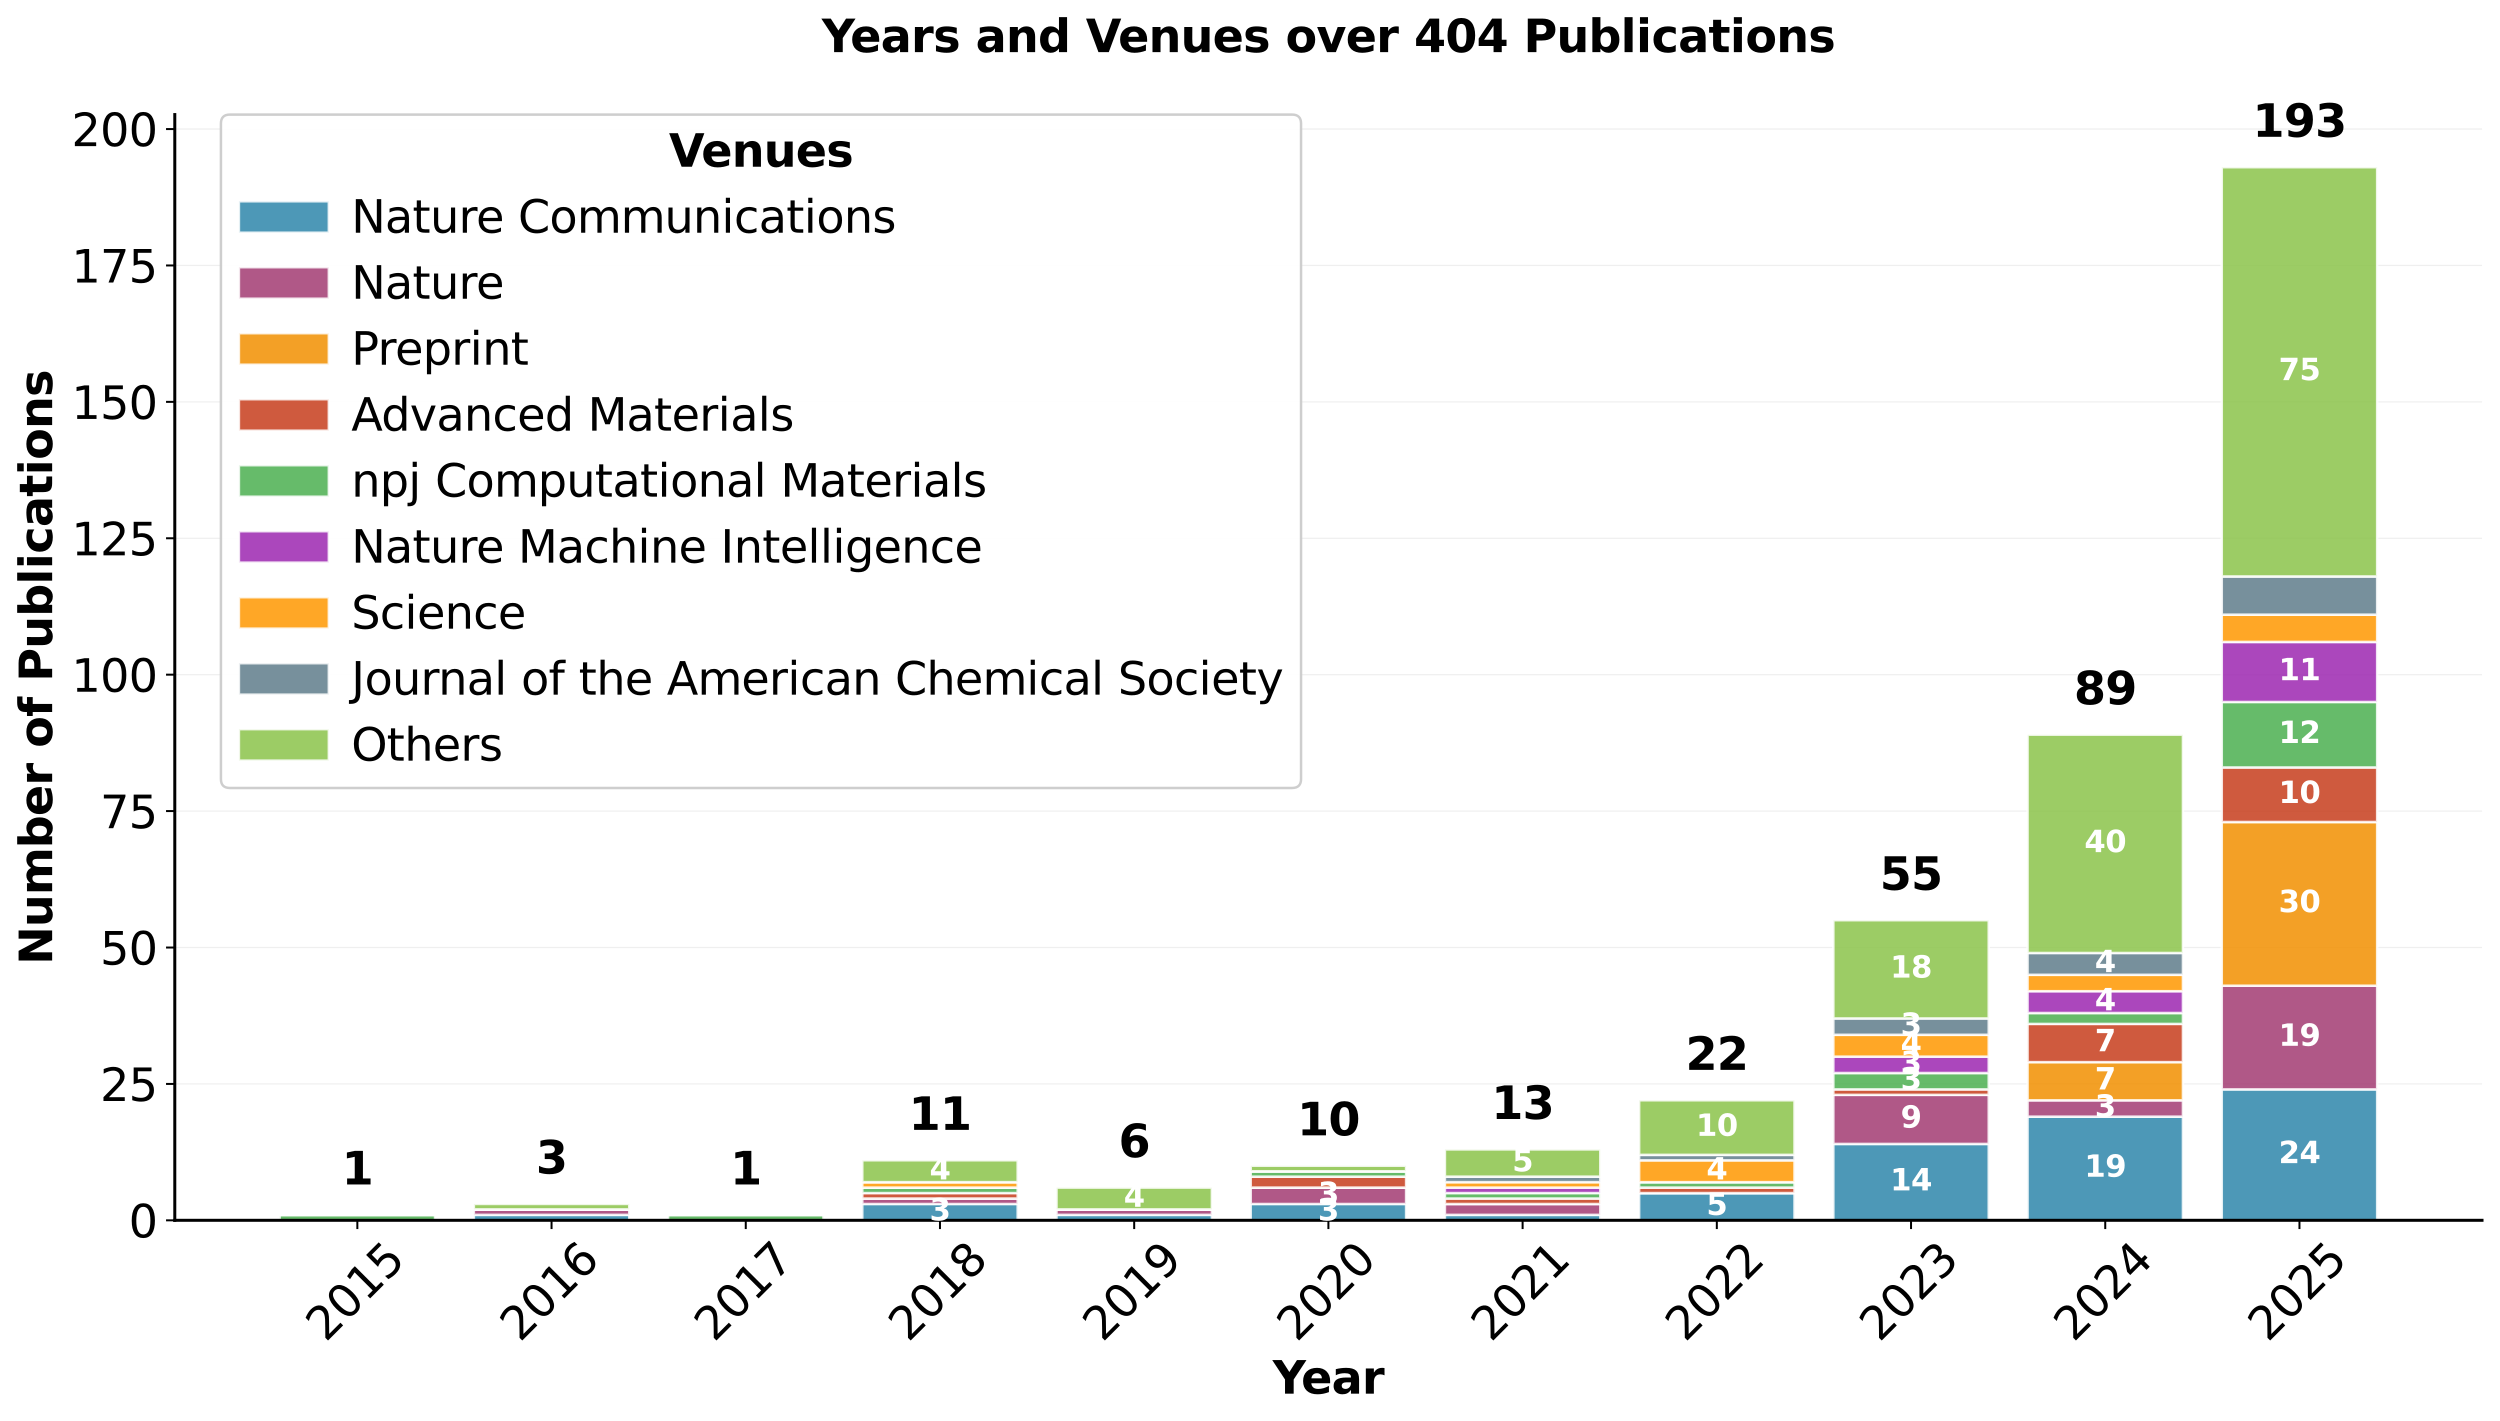 <?xml version="1.0" encoding="utf-8" standalone="no"?>
<!DOCTYPE svg PUBLIC "-//W3C//DTD SVG 1.1//EN"
  "http://www.w3.org/Graphics/SVG/1.1/DTD/svg11.dtd">
<svg xmlns:xlink="http://www.w3.org/1999/xlink" width="1000.918pt" height="568.91pt" viewBox="0 0 1000.918 568.91" xmlns="http://www.w3.org/2000/svg" version="1.1">
 <defs>
  <style type="text/css">*{stroke-linejoin: round; stroke-linecap: butt}</style>
 </defs>
 <g id="figure_1">
  <g id="patch_1">
   <path d="M 0 568.91 
L 1000.918 568.91 
L 1000.918 0 
L 0 0 
z
" style="fill: #ffffff"/>
  </g>
  <g id="axes_1">
   <g id="patch_2">
    <path d="M 69.978 488.579 
L 993.718 488.579 
L 993.718 45.877 
L 69.978 45.877 
z
" style="fill: #ffffff"/>
   </g>
   <g id="matplotlib.axis_1">
    <g id="xtick_1">
     <g id="line2d_1">
      <defs>
       <path id="m25ea0b2937" d="M 0 0 
L 0 3.5 
" style="stroke: #000000; stroke-width: 0.8"/>
      </defs>
      <g>
       <use xlink:href="#m25ea0b2937" x="143.069" y="488.579" style="stroke: #000000; stroke-width: 0.8"/>
      </g>
     </g>
     <g id="text_1">
      <!-- 2015 -->
      <g transform="translate(130.384 537.642) rotate(-45) scale(0.18 -0.18)">
       <defs>
        <path id="DejaVuSans-32" d="M 1228 531 
L 3431 531 
L 3431 0 
L 469 0 
L 469 531 
Q 828 903 1448 1529 
Q 2069 2156 2228 2338 
Q 2531 2678 2651 2914 
Q 2772 3150 2772 3378 
Q 2772 3750 2511 3984 
Q 2250 4219 1831 4219 
Q 1534 4219 1204 4116 
Q 875 4013 500 3803 
L 500 4441 
Q 881 4594 1212 4672 
Q 1544 4750 1819 4750 
Q 2544 4750 2975 4387 
Q 3406 4025 3406 3419 
Q 3406 3131 3298 2873 
Q 3191 2616 2906 2266 
Q 2828 2175 2409 1742 
Q 1991 1309 1228 531 
z
" transform="scale(0.016)"/>
        <path id="DejaVuSans-30" d="M 2034 4250 
Q 1547 4250 1301 3770 
Q 1056 3291 1056 2328 
Q 1056 1369 1301 889 
Q 1547 409 2034 409 
Q 2525 409 2770 889 
Q 3016 1369 3016 2328 
Q 3016 3291 2770 3770 
Q 2525 4250 2034 4250 
z
M 2034 4750 
Q 2819 4750 3233 4129 
Q 3647 3509 3647 2328 
Q 3647 1150 3233 529 
Q 2819 -91 2034 -91 
Q 1250 -91 836 529 
Q 422 1150 422 2328 
Q 422 3509 836 4129 
Q 1250 4750 2034 4750 
z
" transform="scale(0.016)"/>
        <path id="DejaVuSans-31" d="M 794 531 
L 1825 531 
L 1825 4091 
L 703 3866 
L 703 4441 
L 1819 4666 
L 2450 4666 
L 2450 531 
L 3481 531 
L 3481 0 
L 794 0 
L 794 531 
z
" transform="scale(0.016)"/>
        <path id="DejaVuSans-35" d="M 691 4666 
L 3169 4666 
L 3169 4134 
L 1269 4134 
L 1269 2991 
Q 1406 3038 1543 3061 
Q 1681 3084 1819 3084 
Q 2600 3084 3056 2656 
Q 3513 2228 3513 1497 
Q 3513 744 3044 326 
Q 2575 -91 1722 -91 
Q 1428 -91 1123 -41 
Q 819 9 494 109 
L 494 744 
Q 775 591 1075 516 
Q 1375 441 1709 441 
Q 2250 441 2565 725 
Q 2881 1009 2881 1497 
Q 2881 1984 2565 2268 
Q 2250 2553 1709 2553 
Q 1456 2553 1204 2497 
Q 953 2441 691 2322 
L 691 4666 
z
" transform="scale(0.016)"/>
       </defs>
       <use xlink:href="#DejaVuSans-32"/>
       <use xlink:href="#DejaVuSans-30" x="63.623"/>
       <use xlink:href="#DejaVuSans-31" x="127.246"/>
       <use xlink:href="#DejaVuSans-35" x="190.869"/>
      </g>
     </g>
    </g>
    <g id="xtick_2">
     <g id="line2d_2">
      <g>
       <use xlink:href="#m25ea0b2937" x="220.825" y="488.579" style="stroke: #000000; stroke-width: 0.8"/>
      </g>
     </g>
     <g id="text_2">
      <!-- 2016 -->
      <g transform="translate(208.14 537.642) rotate(-45) scale(0.18 -0.18)">
       <defs>
        <path id="DejaVuSans-36" d="M 2113 2584 
Q 1688 2584 1439 2293 
Q 1191 2003 1191 1497 
Q 1191 994 1439 701 
Q 1688 409 2113 409 
Q 2538 409 2786 701 
Q 3034 994 3034 1497 
Q 3034 2003 2786 2293 
Q 2538 2584 2113 2584 
z
M 3366 4563 
L 3366 3988 
Q 3128 4100 2886 4159 
Q 2644 4219 2406 4219 
Q 1781 4219 1451 3797 
Q 1122 3375 1075 2522 
Q 1259 2794 1537 2939 
Q 1816 3084 2150 3084 
Q 2853 3084 3261 2657 
Q 3669 2231 3669 1497 
Q 3669 778 3244 343 
Q 2819 -91 2113 -91 
Q 1303 -91 875 529 
Q 447 1150 447 2328 
Q 447 3434 972 4092 
Q 1497 4750 2381 4750 
Q 2619 4750 2861 4703 
Q 3103 4656 3366 4563 
z
" transform="scale(0.016)"/>
       </defs>
       <use xlink:href="#DejaVuSans-32"/>
       <use xlink:href="#DejaVuSans-30" x="63.623"/>
       <use xlink:href="#DejaVuSans-31" x="127.246"/>
       <use xlink:href="#DejaVuSans-36" x="190.869"/>
      </g>
     </g>
    </g>
    <g id="xtick_3">
     <g id="line2d_3">
      <g>
       <use xlink:href="#m25ea0b2937" x="298.58" y="488.579" style="stroke: #000000; stroke-width: 0.8"/>
      </g>
     </g>
     <g id="text_3">
      <!-- 2017 -->
      <g transform="translate(285.896 537.642) rotate(-45) scale(0.18 -0.18)">
       <defs>
        <path id="DejaVuSans-37" d="M 525 4666 
L 3525 4666 
L 3525 4397 
L 1831 0 
L 1172 0 
L 2766 4134 
L 525 4134 
L 525 4666 
z
" transform="scale(0.016)"/>
       </defs>
       <use xlink:href="#DejaVuSans-32"/>
       <use xlink:href="#DejaVuSans-30" x="63.623"/>
       <use xlink:href="#DejaVuSans-31" x="127.246"/>
       <use xlink:href="#DejaVuSans-37" x="190.869"/>
      </g>
     </g>
    </g>
    <g id="xtick_4">
     <g id="line2d_4">
      <g>
       <use xlink:href="#m25ea0b2937" x="376.336" y="488.579" style="stroke: #000000; stroke-width: 0.8"/>
      </g>
     </g>
     <g id="text_4">
      <!-- 2018 -->
      <g transform="translate(363.652 537.642) rotate(-45) scale(0.18 -0.18)">
       <defs>
        <path id="DejaVuSans-38" d="M 2034 2216 
Q 1584 2216 1326 1975 
Q 1069 1734 1069 1313 
Q 1069 891 1326 650 
Q 1584 409 2034 409 
Q 2484 409 2743 651 
Q 3003 894 3003 1313 
Q 3003 1734 2745 1975 
Q 2488 2216 2034 2216 
z
M 1403 2484 
Q 997 2584 770 2862 
Q 544 3141 544 3541 
Q 544 4100 942 4425 
Q 1341 4750 2034 4750 
Q 2731 4750 3128 4425 
Q 3525 4100 3525 3541 
Q 3525 3141 3298 2862 
Q 3072 2584 2669 2484 
Q 3125 2378 3379 2068 
Q 3634 1759 3634 1313 
Q 3634 634 3220 271 
Q 2806 -91 2034 -91 
Q 1263 -91 848 271 
Q 434 634 434 1313 
Q 434 1759 690 2068 
Q 947 2378 1403 2484 
z
M 1172 3481 
Q 1172 3119 1398 2916 
Q 1625 2713 2034 2713 
Q 2441 2713 2670 2916 
Q 2900 3119 2900 3481 
Q 2900 3844 2670 4047 
Q 2441 4250 2034 4250 
Q 1625 4250 1398 4047 
Q 1172 3844 1172 3481 
z
" transform="scale(0.016)"/>
       </defs>
       <use xlink:href="#DejaVuSans-32"/>
       <use xlink:href="#DejaVuSans-30" x="63.623"/>
       <use xlink:href="#DejaVuSans-31" x="127.246"/>
       <use xlink:href="#DejaVuSans-38" x="190.869"/>
      </g>
     </g>
    </g>
    <g id="xtick_5">
     <g id="line2d_5">
      <g>
       <use xlink:href="#m25ea0b2937" x="454.092" y="488.579" style="stroke: #000000; stroke-width: 0.8"/>
      </g>
     </g>
     <g id="text_5">
      <!-- 2019 -->
      <g transform="translate(441.408 537.642) rotate(-45) scale(0.18 -0.18)">
       <defs>
        <path id="DejaVuSans-39" d="M 703 97 
L 703 672 
Q 941 559 1184 500 
Q 1428 441 1663 441 
Q 2288 441 2617 861 
Q 2947 1281 2994 2138 
Q 2813 1869 2534 1725 
Q 2256 1581 1919 1581 
Q 1219 1581 811 2004 
Q 403 2428 403 3163 
Q 403 3881 828 4315 
Q 1253 4750 1959 4750 
Q 2769 4750 3195 4129 
Q 3622 3509 3622 2328 
Q 3622 1225 3098 567 
Q 2575 -91 1691 -91 
Q 1453 -91 1209 -44 
Q 966 3 703 97 
z
M 1959 2075 
Q 2384 2075 2632 2365 
Q 2881 2656 2881 3163 
Q 2881 3666 2632 3958 
Q 2384 4250 1959 4250 
Q 1534 4250 1286 3958 
Q 1038 3666 1038 3163 
Q 1038 2656 1286 2365 
Q 1534 2075 1959 2075 
z
" transform="scale(0.016)"/>
       </defs>
       <use xlink:href="#DejaVuSans-32"/>
       <use xlink:href="#DejaVuSans-30" x="63.623"/>
       <use xlink:href="#DejaVuSans-31" x="127.246"/>
       <use xlink:href="#DejaVuSans-39" x="190.869"/>
      </g>
     </g>
    </g>
    <g id="xtick_6">
     <g id="line2d_6">
      <g>
       <use xlink:href="#m25ea0b2937" x="531.848" y="488.579" style="stroke: #000000; stroke-width: 0.8"/>
      </g>
     </g>
     <g id="text_6">
      <!-- 2020 -->
      <g transform="translate(519.164 537.642) rotate(-45) scale(0.18 -0.18)">
       <use xlink:href="#DejaVuSans-32"/>
       <use xlink:href="#DejaVuSans-30" x="63.623"/>
       <use xlink:href="#DejaVuSans-32" x="127.246"/>
       <use xlink:href="#DejaVuSans-30" x="190.869"/>
      </g>
     </g>
    </g>
    <g id="xtick_7">
     <g id="line2d_7">
      <g>
       <use xlink:href="#m25ea0b2937" x="609.604" y="488.579" style="stroke: #000000; stroke-width: 0.8"/>
      </g>
     </g>
     <g id="text_7">
      <!-- 2021 -->
      <g transform="translate(596.92 537.642) rotate(-45) scale(0.18 -0.18)">
       <use xlink:href="#DejaVuSans-32"/>
       <use xlink:href="#DejaVuSans-30" x="63.623"/>
       <use xlink:href="#DejaVuSans-32" x="127.246"/>
       <use xlink:href="#DejaVuSans-31" x="190.869"/>
      </g>
     </g>
    </g>
    <g id="xtick_8">
     <g id="line2d_8">
      <g>
       <use xlink:href="#m25ea0b2937" x="687.36" y="488.579" style="stroke: #000000; stroke-width: 0.8"/>
      </g>
     </g>
     <g id="text_8">
      <!-- 2022 -->
      <g transform="translate(674.676 537.642) rotate(-45) scale(0.18 -0.18)">
       <use xlink:href="#DejaVuSans-32"/>
       <use xlink:href="#DejaVuSans-30" x="63.623"/>
       <use xlink:href="#DejaVuSans-32" x="127.246"/>
       <use xlink:href="#DejaVuSans-32" x="190.869"/>
      </g>
     </g>
    </g>
    <g id="xtick_9">
     <g id="line2d_9">
      <g>
       <use xlink:href="#m25ea0b2937" x="765.116" y="488.579" style="stroke: #000000; stroke-width: 0.8"/>
      </g>
     </g>
     <g id="text_9">
      <!-- 2023 -->
      <g transform="translate(752.432 537.642) rotate(-45) scale(0.18 -0.18)">
       <defs>
        <path id="DejaVuSans-33" d="M 2597 2516 
Q 3050 2419 3304 2112 
Q 3559 1806 3559 1356 
Q 3559 666 3084 287 
Q 2609 -91 1734 -91 
Q 1441 -91 1130 -33 
Q 819 25 488 141 
L 488 750 
Q 750 597 1062 519 
Q 1375 441 1716 441 
Q 2309 441 2620 675 
Q 2931 909 2931 1356 
Q 2931 1769 2642 2001 
Q 2353 2234 1838 2234 
L 1294 2234 
L 1294 2753 
L 1863 2753 
Q 2328 2753 2575 2939 
Q 2822 3125 2822 3475 
Q 2822 3834 2567 4026 
Q 2313 4219 1838 4219 
Q 1578 4219 1281 4162 
Q 984 4106 628 3988 
L 628 4550 
Q 988 4650 1302 4700 
Q 1616 4750 1894 4750 
Q 2613 4750 3031 4423 
Q 3450 4097 3450 3541 
Q 3450 3153 3228 2886 
Q 3006 2619 2597 2516 
z
" transform="scale(0.016)"/>
       </defs>
       <use xlink:href="#DejaVuSans-32"/>
       <use xlink:href="#DejaVuSans-30" x="63.623"/>
       <use xlink:href="#DejaVuSans-32" x="127.246"/>
       <use xlink:href="#DejaVuSans-33" x="190.869"/>
      </g>
     </g>
    </g>
    <g id="xtick_10">
     <g id="line2d_10">
      <g>
       <use xlink:href="#m25ea0b2937" x="842.872" y="488.579" style="stroke: #000000; stroke-width: 0.8"/>
      </g>
     </g>
     <g id="text_10">
      <!-- 2024 -->
      <g transform="translate(830.188 537.642) rotate(-45) scale(0.18 -0.18)">
       <defs>
        <path id="DejaVuSans-34" d="M 2419 4116 
L 825 1625 
L 2419 1625 
L 2419 4116 
z
M 2253 4666 
L 3047 4666 
L 3047 1625 
L 3713 1625 
L 3713 1100 
L 3047 1100 
L 3047 0 
L 2419 0 
L 2419 1100 
L 313 1100 
L 313 1709 
L 2253 4666 
z
" transform="scale(0.016)"/>
       </defs>
       <use xlink:href="#DejaVuSans-32"/>
       <use xlink:href="#DejaVuSans-30" x="63.623"/>
       <use xlink:href="#DejaVuSans-32" x="127.246"/>
       <use xlink:href="#DejaVuSans-34" x="190.869"/>
      </g>
     </g>
    </g>
    <g id="xtick_11">
     <g id="line2d_11">
      <g>
       <use xlink:href="#m25ea0b2937" x="920.628" y="488.579" style="stroke: #000000; stroke-width: 0.8"/>
      </g>
     </g>
     <g id="text_11">
      <!-- 2025 -->
      <g transform="translate(907.943 537.642) rotate(-45) scale(0.18 -0.18)">
       <use xlink:href="#DejaVuSans-32"/>
       <use xlink:href="#DejaVuSans-30" x="63.623"/>
       <use xlink:href="#DejaVuSans-32" x="127.246"/>
       <use xlink:href="#DejaVuSans-35" x="190.869"/>
      </g>
     </g>
    </g>
    <g id="text_12">
     <!-- Year -->
     <g transform="translate(509.537 557.967) scale(0.18 -0.18)">
      <defs>
       <path id="DejaVuSans-Bold-59" d="M -63 4666 
L 1253 4666 
L 2316 3003 
L 3378 4666 
L 4697 4666 
L 2919 1966 
L 2919 0 
L 1716 0 
L 1716 1966 
L -63 4666 
z
" transform="scale(0.016)"/>
       <path id="DejaVuSans-Bold-65" d="M 4031 1759 
L 4031 1441 
L 1416 1441 
Q 1456 1047 1700 850 
Q 1944 653 2381 653 
Q 2734 653 3104 758 
Q 3475 863 3866 1075 
L 3866 213 
Q 3469 63 3072 -14 
Q 2675 -91 2278 -91 
Q 1328 -91 801 392 
Q 275 875 275 1747 
Q 275 2603 792 3093 
Q 1309 3584 2216 3584 
Q 3041 3584 3536 3087 
Q 4031 2591 4031 1759 
z
M 2881 2131 
Q 2881 2450 2695 2645 
Q 2509 2841 2209 2841 
Q 1884 2841 1681 2658 
Q 1478 2475 1428 2131 
L 2881 2131 
z
" transform="scale(0.016)"/>
       <path id="DejaVuSans-Bold-61" d="M 2106 1575 
Q 1756 1575 1579 1456 
Q 1403 1338 1403 1106 
Q 1403 894 1545 773 
Q 1688 653 1941 653 
Q 2256 653 2472 879 
Q 2688 1106 2688 1447 
L 2688 1575 
L 2106 1575 
z
M 3816 1997 
L 3816 0 
L 2688 0 
L 2688 519 
Q 2463 200 2181 54 
Q 1900 -91 1497 -91 
Q 953 -91 614 226 
Q 275 544 275 1050 
Q 275 1666 698 1953 
Q 1122 2241 2028 2241 
L 2688 2241 
L 2688 2328 
Q 2688 2594 2478 2717 
Q 2269 2841 1825 2841 
Q 1466 2841 1156 2769 
Q 847 2697 581 2553 
L 581 3406 
Q 941 3494 1303 3539 
Q 1666 3584 2028 3584 
Q 2975 3584 3395 3211 
Q 3816 2838 3816 1997 
z
" transform="scale(0.016)"/>
       <path id="DejaVuSans-Bold-72" d="M 3138 2547 
Q 2991 2616 2845 2648 
Q 2700 2681 2553 2681 
Q 2122 2681 1889 2404 
Q 1656 2128 1656 1613 
L 1656 0 
L 538 0 
L 538 3500 
L 1656 3500 
L 1656 2925 
Q 1872 3269 2151 3426 
Q 2431 3584 2822 3584 
Q 2878 3584 2943 3579 
Q 3009 3575 3134 3559 
L 3138 2547 
z
" transform="scale(0.016)"/>
      </defs>
      <use xlink:href="#DejaVuSans-Bold-59"/>
      <use xlink:href="#DejaVuSans-Bold-65" x="63.287"/>
      <use xlink:href="#DejaVuSans-Bold-61" x="131.109"/>
      <use xlink:href="#DejaVuSans-Bold-72" x="198.59"/>
     </g>
    </g>
   </g>
   <g id="matplotlib.axis_2">
    <g id="ytick_1">
     <g id="line2d_12">
      <path d="M 69.978 488.579 
L 993.718 488.579 
" clip-path="url(#p9fdfdbe6a5)" style="fill: none; stroke: #b0b0b0; stroke-opacity: 0.2; stroke-width: 0.5; stroke-linecap: square"/>
     </g>
     <g id="line2d_13">
      <defs>
       <path id="ma762da8542" d="M 0 0 
L -3.5 0 
" style="stroke: #000000; stroke-width: 0.8"/>
      </defs>
      <g>
       <use xlink:href="#ma762da8542" x="69.978" y="488.579" style="stroke: #000000; stroke-width: 0.8"/>
      </g>
     </g>
     <g id="text_13">
      <!-- 0 -->
      <g transform="translate(51.526 495.417) scale(0.18 -0.18)">
       <use xlink:href="#DejaVuSans-30"/>
      </g>
     </g>
    </g>
    <g id="ytick_2">
     <g id="line2d_14">
      <path d="M 69.978 433.965 
L 993.718 433.965 
" clip-path="url(#p9fdfdbe6a5)" style="fill: none; stroke: #b0b0b0; stroke-opacity: 0.2; stroke-width: 0.5; stroke-linecap: square"/>
     </g>
     <g id="line2d_15">
      <g>
       <use xlink:href="#ma762da8542" x="69.978" y="433.965" style="stroke: #000000; stroke-width: 0.8"/>
      </g>
     </g>
     <g id="text_14">
      <!-- 25 -->
      <g transform="translate(40.073 440.803) scale(0.18 -0.18)">
       <use xlink:href="#DejaVuSans-32"/>
       <use xlink:href="#DejaVuSans-35" x="63.623"/>
      </g>
     </g>
    </g>
    <g id="ytick_3">
     <g id="line2d_16">
      <path d="M 69.978 379.35 
L 993.718 379.35 
" clip-path="url(#p9fdfdbe6a5)" style="fill: none; stroke: #b0b0b0; stroke-opacity: 0.2; stroke-width: 0.5; stroke-linecap: square"/>
     </g>
     <g id="line2d_17">
      <g>
       <use xlink:href="#ma762da8542" x="69.978" y="379.35" style="stroke: #000000; stroke-width: 0.8"/>
      </g>
     </g>
     <g id="text_15">
      <!-- 50 -->
      <g transform="translate(40.073 386.189) scale(0.18 -0.18)">
       <use xlink:href="#DejaVuSans-35"/>
       <use xlink:href="#DejaVuSans-30" x="63.623"/>
      </g>
     </g>
    </g>
    <g id="ytick_4">
     <g id="line2d_18">
      <path d="M 69.978 324.736 
L 993.718 324.736 
" clip-path="url(#p9fdfdbe6a5)" style="fill: none; stroke: #b0b0b0; stroke-opacity: 0.2; stroke-width: 0.5; stroke-linecap: square"/>
     </g>
     <g id="line2d_19">
      <g>
       <use xlink:href="#ma762da8542" x="69.978" y="324.736" style="stroke: #000000; stroke-width: 0.8"/>
      </g>
     </g>
     <g id="text_16">
      <!-- 75 -->
      <g transform="translate(40.073 331.575) scale(0.18 -0.18)">
       <use xlink:href="#DejaVuSans-37"/>
       <use xlink:href="#DejaVuSans-35" x="63.623"/>
      </g>
     </g>
    </g>
    <g id="ytick_5">
     <g id="line2d_20">
      <path d="M 69.978 270.122 
L 993.718 270.122 
" clip-path="url(#p9fdfdbe6a5)" style="fill: none; stroke: #b0b0b0; stroke-opacity: 0.2; stroke-width: 0.5; stroke-linecap: square"/>
     </g>
     <g id="line2d_21">
      <g>
       <use xlink:href="#ma762da8542" x="69.978" y="270.122" style="stroke: #000000; stroke-width: 0.8"/>
      </g>
     </g>
     <g id="text_17">
      <!-- 100 -->
      <g transform="translate(28.621 276.961) scale(0.18 -0.18)">
       <use xlink:href="#DejaVuSans-31"/>
       <use xlink:href="#DejaVuSans-30" x="63.623"/>
       <use xlink:href="#DejaVuSans-30" x="127.246"/>
      </g>
     </g>
    </g>
    <g id="ytick_6">
     <g id="line2d_22">
      <path d="M 69.978 215.508 
L 993.718 215.508 
" clip-path="url(#p9fdfdbe6a5)" style="fill: none; stroke: #b0b0b0; stroke-opacity: 0.2; stroke-width: 0.5; stroke-linecap: square"/>
     </g>
     <g id="line2d_23">
      <g>
       <use xlink:href="#ma762da8542" x="69.978" y="215.508" style="stroke: #000000; stroke-width: 0.8"/>
      </g>
     </g>
     <g id="text_18">
      <!-- 125 -->
      <g transform="translate(28.621 222.347) scale(0.18 -0.18)">
       <use xlink:href="#DejaVuSans-31"/>
       <use xlink:href="#DejaVuSans-32" x="63.623"/>
       <use xlink:href="#DejaVuSans-35" x="127.246"/>
      </g>
     </g>
    </g>
    <g id="ytick_7">
     <g id="line2d_24">
      <path d="M 69.978 160.894 
L 993.718 160.894 
" clip-path="url(#p9fdfdbe6a5)" style="fill: none; stroke: #b0b0b0; stroke-opacity: 0.2; stroke-width: 0.5; stroke-linecap: square"/>
     </g>
     <g id="line2d_25">
      <g>
       <use xlink:href="#ma762da8542" x="69.978" y="160.894" style="stroke: #000000; stroke-width: 0.8"/>
      </g>
     </g>
     <g id="text_19">
      <!-- 150 -->
      <g transform="translate(28.621 167.733) scale(0.18 -0.18)">
       <use xlink:href="#DejaVuSans-31"/>
       <use xlink:href="#DejaVuSans-35" x="63.623"/>
       <use xlink:href="#DejaVuSans-30" x="127.246"/>
      </g>
     </g>
    </g>
    <g id="ytick_8">
     <g id="line2d_26">
      <path d="M 69.978 106.28 
L 993.718 106.28 
" clip-path="url(#p9fdfdbe6a5)" style="fill: none; stroke: #b0b0b0; stroke-opacity: 0.2; stroke-width: 0.5; stroke-linecap: square"/>
     </g>
     <g id="line2d_27">
      <g>
       <use xlink:href="#ma762da8542" x="69.978" y="106.28" style="stroke: #000000; stroke-width: 0.8"/>
      </g>
     </g>
     <g id="text_20">
      <!-- 175 -->
      <g transform="translate(28.621 113.119) scale(0.18 -0.18)">
       <use xlink:href="#DejaVuSans-31"/>
       <use xlink:href="#DejaVuSans-37" x="63.623"/>
       <use xlink:href="#DejaVuSans-35" x="127.246"/>
      </g>
     </g>
    </g>
    <g id="ytick_9">
     <g id="line2d_28">
      <path d="M 69.978 51.666 
L 993.718 51.666 
" clip-path="url(#p9fdfdbe6a5)" style="fill: none; stroke: #b0b0b0; stroke-opacity: 0.2; stroke-width: 0.5; stroke-linecap: square"/>
     </g>
     <g id="line2d_29">
      <g>
       <use xlink:href="#ma762da8542" x="69.978" y="51.666" style="stroke: #000000; stroke-width: 0.8"/>
      </g>
     </g>
     <g id="text_21">
      <!-- 200 -->
      <g transform="translate(28.621 58.505) scale(0.18 -0.18)">
       <use xlink:href="#DejaVuSans-32"/>
       <use xlink:href="#DejaVuSans-30" x="63.623"/>
       <use xlink:href="#DejaVuSans-30" x="127.246"/>
      </g>
     </g>
    </g>
    <g id="text_22">
     <!-- Number of Publications -->
     <g transform="translate(20.877 386.253) rotate(-90) scale(0.18 -0.18)">
      <defs>
       <path id="DejaVuSans-Bold-4e" d="M 588 4666 
L 1931 4666 
L 3628 1466 
L 3628 4666 
L 4769 4666 
L 4769 0 
L 3425 0 
L 1728 3200 
L 1728 0 
L 588 0 
L 588 4666 
z
" transform="scale(0.016)"/>
       <path id="DejaVuSans-Bold-75" d="M 500 1363 
L 500 3500 
L 1625 3500 
L 1625 3150 
Q 1625 2866 1622 2436 
Q 1619 2006 1619 1863 
Q 1619 1441 1641 1255 
Q 1663 1069 1716 984 
Q 1784 875 1895 815 
Q 2006 756 2150 756 
Q 2500 756 2700 1025 
Q 2900 1294 2900 1772 
L 2900 3500 
L 4019 3500 
L 4019 0 
L 2900 0 
L 2900 506 
Q 2647 200 2364 54 
Q 2081 -91 1741 -91 
Q 1134 -91 817 281 
Q 500 653 500 1363 
z
" transform="scale(0.016)"/>
       <path id="DejaVuSans-Bold-6d" d="M 3781 2919 
Q 3994 3244 4286 3414 
Q 4578 3584 4928 3584 
Q 5531 3584 5847 3212 
Q 6163 2841 6163 2131 
L 6163 0 
L 5038 0 
L 5038 1825 
Q 5041 1866 5042 1909 
Q 5044 1953 5044 2034 
Q 5044 2406 4934 2573 
Q 4825 2741 4581 2741 
Q 4263 2741 4089 2478 
Q 3916 2216 3909 1719 
L 3909 0 
L 2784 0 
L 2784 1825 
Q 2784 2406 2684 2573 
Q 2584 2741 2328 2741 
Q 2006 2741 1831 2477 
Q 1656 2213 1656 1722 
L 1656 0 
L 531 0 
L 531 3500 
L 1656 3500 
L 1656 2988 
Q 1863 3284 2130 3434 
Q 2397 3584 2719 3584 
Q 3081 3584 3359 3409 
Q 3638 3234 3781 2919 
z
" transform="scale(0.016)"/>
       <path id="DejaVuSans-Bold-62" d="M 2400 722 
Q 2759 722 2948 984 
Q 3138 1247 3138 1747 
Q 3138 2247 2948 2509 
Q 2759 2772 2400 2772 
Q 2041 2772 1848 2508 
Q 1656 2244 1656 1747 
Q 1656 1250 1848 986 
Q 2041 722 2400 722 
z
M 1656 2988 
Q 1888 3294 2169 3439 
Q 2450 3584 2816 3584 
Q 3463 3584 3878 3070 
Q 4294 2556 4294 1747 
Q 4294 938 3878 423 
Q 3463 -91 2816 -91 
Q 2450 -91 2169 54 
Q 1888 200 1656 506 
L 1656 0 
L 538 0 
L 538 4863 
L 1656 4863 
L 1656 2988 
z
" transform="scale(0.016)"/>
       <path id="DejaVuSans-Bold-20" transform="scale(0.016)"/>
       <path id="DejaVuSans-Bold-6f" d="M 2203 2784 
Q 1831 2784 1636 2517 
Q 1441 2250 1441 1747 
Q 1441 1244 1636 976 
Q 1831 709 2203 709 
Q 2569 709 2762 976 
Q 2956 1244 2956 1747 
Q 2956 2250 2762 2517 
Q 2569 2784 2203 2784 
z
M 2203 3584 
Q 3106 3584 3614 3096 
Q 4122 2609 4122 1747 
Q 4122 884 3614 396 
Q 3106 -91 2203 -91 
Q 1297 -91 786 396 
Q 275 884 275 1747 
Q 275 2609 786 3096 
Q 1297 3584 2203 3584 
z
" transform="scale(0.016)"/>
       <path id="DejaVuSans-Bold-66" d="M 2841 4863 
L 2841 4128 
L 2222 4128 
Q 1984 4128 1890 4042 
Q 1797 3956 1797 3744 
L 1797 3500 
L 2753 3500 
L 2753 2700 
L 1797 2700 
L 1797 0 
L 678 0 
L 678 2700 
L 122 2700 
L 122 3500 
L 678 3500 
L 678 3744 
Q 678 4316 997 4589 
Q 1316 4863 1984 4863 
L 2841 4863 
z
" transform="scale(0.016)"/>
       <path id="DejaVuSans-Bold-50" d="M 588 4666 
L 2584 4666 
Q 3475 4666 3951 4270 
Q 4428 3875 4428 3144 
Q 4428 2409 3951 2014 
Q 3475 1619 2584 1619 
L 1791 1619 
L 1791 0 
L 588 0 
L 588 4666 
z
M 1791 3794 
L 1791 2491 
L 2456 2491 
Q 2806 2491 2997 2661 
Q 3188 2831 3188 3144 
Q 3188 3456 2997 3625 
Q 2806 3794 2456 3794 
L 1791 3794 
z
" transform="scale(0.016)"/>
       <path id="DejaVuSans-Bold-6c" d="M 538 4863 
L 1656 4863 
L 1656 0 
L 538 0 
L 538 4863 
z
" transform="scale(0.016)"/>
       <path id="DejaVuSans-Bold-69" d="M 538 3500 
L 1656 3500 
L 1656 0 
L 538 0 
L 538 3500 
z
M 538 4863 
L 1656 4863 
L 1656 3950 
L 538 3950 
L 538 4863 
z
" transform="scale(0.016)"/>
       <path id="DejaVuSans-Bold-63" d="M 3366 3391 
L 3366 2478 
Q 3138 2634 2908 2709 
Q 2678 2784 2431 2784 
Q 1963 2784 1702 2511 
Q 1441 2238 1441 1747 
Q 1441 1256 1702 982 
Q 1963 709 2431 709 
Q 2694 709 2930 787 
Q 3166 866 3366 1019 
L 3366 103 
Q 3103 6 2833 -42 
Q 2563 -91 2291 -91 
Q 1344 -91 809 395 
Q 275 881 275 1747 
Q 275 2613 809 3098 
Q 1344 3584 2291 3584 
Q 2566 3584 2833 3536 
Q 3100 3488 3366 3391 
z
" transform="scale(0.016)"/>
       <path id="DejaVuSans-Bold-74" d="M 1759 4494 
L 1759 3500 
L 2913 3500 
L 2913 2700 
L 1759 2700 
L 1759 1216 
Q 1759 972 1856 886 
Q 1953 800 2241 800 
L 2816 800 
L 2816 0 
L 1856 0 
Q 1194 0 917 276 
Q 641 553 641 1216 
L 641 2700 
L 84 2700 
L 84 3500 
L 641 3500 
L 641 4494 
L 1759 4494 
z
" transform="scale(0.016)"/>
       <path id="DejaVuSans-Bold-6e" d="M 4056 2131 
L 4056 0 
L 2931 0 
L 2931 347 
L 2931 1631 
Q 2931 2084 2911 2256 
Q 2891 2428 2841 2509 
Q 2775 2619 2662 2680 
Q 2550 2741 2406 2741 
Q 2056 2741 1856 2470 
Q 1656 2200 1656 1722 
L 1656 0 
L 538 0 
L 538 3500 
L 1656 3500 
L 1656 2988 
Q 1909 3294 2193 3439 
Q 2478 3584 2822 3584 
Q 3428 3584 3742 3212 
Q 4056 2841 4056 2131 
z
" transform="scale(0.016)"/>
       <path id="DejaVuSans-Bold-73" d="M 3272 3391 
L 3272 2541 
Q 2913 2691 2578 2766 
Q 2244 2841 1947 2841 
Q 1628 2841 1473 2761 
Q 1319 2681 1319 2516 
Q 1319 2381 1436 2309 
Q 1553 2238 1856 2203 
L 2053 2175 
Q 2913 2066 3209 1816 
Q 3506 1566 3506 1031 
Q 3506 472 3093 190 
Q 2681 -91 1863 -91 
Q 1516 -91 1145 -36 
Q 775 19 384 128 
L 384 978 
Q 719 816 1070 734 
Q 1422 653 1784 653 
Q 2113 653 2278 743 
Q 2444 834 2444 1013 
Q 2444 1163 2330 1236 
Q 2216 1309 1875 1350 
L 1678 1375 
Q 931 1469 631 1722 
Q 331 1975 331 2491 
Q 331 3047 712 3315 
Q 1094 3584 1881 3584 
Q 2191 3584 2531 3537 
Q 2872 3491 3272 3391 
z
" transform="scale(0.016)"/>
      </defs>
      <use xlink:href="#DejaVuSans-Bold-4e"/>
      <use xlink:href="#DejaVuSans-Bold-75" x="83.691"/>
      <use xlink:href="#DejaVuSans-Bold-6d" x="154.883"/>
      <use xlink:href="#DejaVuSans-Bold-62" x="259.082"/>
      <use xlink:href="#DejaVuSans-Bold-65" x="330.664"/>
      <use xlink:href="#DejaVuSans-Bold-72" x="398.486"/>
      <use xlink:href="#DejaVuSans-Bold-20" x="447.803"/>
      <use xlink:href="#DejaVuSans-Bold-6f" x="482.617"/>
      <use xlink:href="#DejaVuSans-Bold-66" x="551.318"/>
      <use xlink:href="#DejaVuSans-Bold-20" x="594.824"/>
      <use xlink:href="#DejaVuSans-Bold-50" x="629.639"/>
      <use xlink:href="#DejaVuSans-Bold-75" x="702.93"/>
      <use xlink:href="#DejaVuSans-Bold-62" x="774.121"/>
      <use xlink:href="#DejaVuSans-Bold-6c" x="845.703"/>
      <use xlink:href="#DejaVuSans-Bold-69" x="879.98"/>
      <use xlink:href="#DejaVuSans-Bold-63" x="914.258"/>
      <use xlink:href="#DejaVuSans-Bold-61" x="973.535"/>
      <use xlink:href="#DejaVuSans-Bold-74" x="1041.016"/>
      <use xlink:href="#DejaVuSans-Bold-69" x="1088.818"/>
      <use xlink:href="#DejaVuSans-Bold-6f" x="1123.096"/>
      <use xlink:href="#DejaVuSans-Bold-6e" x="1191.797"/>
      <use xlink:href="#DejaVuSans-Bold-73" x="1262.988"/>
     </g>
    </g>
   </g>
   <g id="patch_3">
    <path d="M 111.966 488.579 
L 174.171 488.579 
L 174.171 488.579 
L 111.966 488.579 
z
" clip-path="url(#p9fdfdbe6a5)" style="fill: #2e86ab; opacity: 0.85; stroke: #ffffff; stroke-linejoin: miter"/>
   </g>
   <g id="patch_4">
    <path d="M 189.722 488.579 
L 251.927 488.579 
L 251.927 486.394 
L 189.722 486.394 
z
" clip-path="url(#p9fdfdbe6a5)" style="fill: #2e86ab; opacity: 0.85; stroke: #ffffff; stroke-linejoin: miter"/>
   </g>
   <g id="patch_5">
    <path d="M 267.478 488.579 
L 329.683 488.579 
L 329.683 488.579 
L 267.478 488.579 
z
" clip-path="url(#p9fdfdbe6a5)" style="fill: #2e86ab; opacity: 0.85; stroke: #ffffff; stroke-linejoin: miter"/>
   </g>
   <g id="patch_6">
    <path d="M 345.234 488.579 
L 407.439 488.579 
L 407.439 482.025 
L 345.234 482.025 
z
" clip-path="url(#p9fdfdbe6a5)" style="fill: #2e86ab; opacity: 0.85; stroke: #ffffff; stroke-linejoin: miter"/>
   </g>
   <g id="patch_7">
    <path d="M 422.99 488.579 
L 485.195 488.579 
L 485.195 486.394 
L 422.99 486.394 
z
" clip-path="url(#p9fdfdbe6a5)" style="fill: #2e86ab; opacity: 0.85; stroke: #ffffff; stroke-linejoin: miter"/>
   </g>
   <g id="patch_8">
    <path d="M 500.746 488.579 
L 562.95 488.579 
L 562.95 482.025 
L 500.746 482.025 
z
" clip-path="url(#p9fdfdbe6a5)" style="fill: #2e86ab; opacity: 0.85; stroke: #ffffff; stroke-linejoin: miter"/>
   </g>
   <g id="patch_9">
    <path d="M 578.502 488.579 
L 640.706 488.579 
L 640.706 486.394 
L 578.502 486.394 
z
" clip-path="url(#p9fdfdbe6a5)" style="fill: #2e86ab; opacity: 0.85; stroke: #ffffff; stroke-linejoin: miter"/>
   </g>
   <g id="patch_10">
    <path d="M 656.258 488.579 
L 718.462 488.579 
L 718.462 477.656 
L 656.258 477.656 
z
" clip-path="url(#p9fdfdbe6a5)" style="fill: #2e86ab; opacity: 0.85; stroke: #ffffff; stroke-linejoin: miter"/>
   </g>
   <g id="patch_11">
    <path d="M 734.013 488.579 
L 796.218 488.579 
L 796.218 457.995 
L 734.013 457.995 
z
" clip-path="url(#p9fdfdbe6a5)" style="fill: #2e86ab; opacity: 0.85; stroke: #ffffff; stroke-linejoin: miter"/>
   </g>
   <g id="patch_12">
    <path d="M 811.769 488.579 
L 873.974 488.579 
L 873.974 447.072 
L 811.769 447.072 
z
" clip-path="url(#p9fdfdbe6a5)" style="fill: #2e86ab; opacity: 0.85; stroke: #ffffff; stroke-linejoin: miter"/>
   </g>
   <g id="patch_13">
    <path d="M 889.525 488.579 
L 951.73 488.579 
L 951.73 436.149 
L 889.525 436.149 
z
" clip-path="url(#p9fdfdbe6a5)" style="fill: #2e86ab; opacity: 0.85; stroke: #ffffff; stroke-linejoin: miter"/>
   </g>
   <g id="patch_14">
    <path d="M 111.966 488.579 
L 174.171 488.579 
L 174.171 488.579 
L 111.966 488.579 
z
" clip-path="url(#p9fdfdbe6a5)" style="fill: #a23b72; opacity: 0.85; stroke: #ffffff; stroke-linejoin: miter"/>
   </g>
   <g id="patch_15">
    <path d="M 189.722 486.394 
L 251.927 486.394 
L 251.927 484.209 
L 189.722 484.209 
z
" clip-path="url(#p9fdfdbe6a5)" style="fill: #a23b72; opacity: 0.85; stroke: #ffffff; stroke-linejoin: miter"/>
   </g>
   <g id="patch_16">
    <path d="M 267.478 488.579 
L 329.683 488.579 
L 329.683 488.579 
L 267.478 488.579 
z
" clip-path="url(#p9fdfdbe6a5)" style="fill: #a23b72; opacity: 0.85; stroke: #ffffff; stroke-linejoin: miter"/>
   </g>
   <g id="patch_17">
    <path d="M 345.234 482.025 
L 407.439 482.025 
L 407.439 479.84 
L 345.234 479.84 
z
" clip-path="url(#p9fdfdbe6a5)" style="fill: #a23b72; opacity: 0.85; stroke: #ffffff; stroke-linejoin: miter"/>
   </g>
   <g id="patch_18">
    <path d="M 422.99 486.394 
L 485.195 486.394 
L 485.195 484.209 
L 422.99 484.209 
z
" clip-path="url(#p9fdfdbe6a5)" style="fill: #a23b72; opacity: 0.85; stroke: #ffffff; stroke-linejoin: miter"/>
   </g>
   <g id="patch_19">
    <path d="M 500.746 482.025 
L 562.95 482.025 
L 562.95 475.471 
L 500.746 475.471 
z
" clip-path="url(#p9fdfdbe6a5)" style="fill: #a23b72; opacity: 0.85; stroke: #ffffff; stroke-linejoin: miter"/>
   </g>
   <g id="patch_20">
    <path d="M 578.502 486.394 
L 640.706 486.394 
L 640.706 482.025 
L 578.502 482.025 
z
" clip-path="url(#p9fdfdbe6a5)" style="fill: #a23b72; opacity: 0.85; stroke: #ffffff; stroke-linejoin: miter"/>
   </g>
   <g id="patch_21">
    <path d="M 656.258 477.656 
L 718.462 477.656 
L 718.462 477.656 
L 656.258 477.656 
z
" clip-path="url(#p9fdfdbe6a5)" style="fill: #a23b72; opacity: 0.85; stroke: #ffffff; stroke-linejoin: miter"/>
   </g>
   <g id="patch_22">
    <path d="M 734.013 457.995 
L 796.218 457.995 
L 796.218 438.334 
L 734.013 438.334 
z
" clip-path="url(#p9fdfdbe6a5)" style="fill: #a23b72; opacity: 0.85; stroke: #ffffff; stroke-linejoin: miter"/>
   </g>
   <g id="patch_23">
    <path d="M 811.769 447.072 
L 873.974 447.072 
L 873.974 440.518 
L 811.769 440.518 
z
" clip-path="url(#p9fdfdbe6a5)" style="fill: #a23b72; opacity: 0.85; stroke: #ffffff; stroke-linejoin: miter"/>
   </g>
   <g id="patch_24">
    <path d="M 889.525 436.149 
L 951.73 436.149 
L 951.73 394.642 
L 889.525 394.642 
z
" clip-path="url(#p9fdfdbe6a5)" style="fill: #a23b72; opacity: 0.85; stroke: #ffffff; stroke-linejoin: miter"/>
   </g>
   <g id="patch_25">
    <path d="M 111.966 488.579 
L 174.171 488.579 
L 174.171 488.579 
L 111.966 488.579 
z
" clip-path="url(#p9fdfdbe6a5)" style="fill: #f18f01; opacity: 0.85; stroke: #ffffff; stroke-linejoin: miter"/>
   </g>
   <g id="patch_26">
    <path d="M 189.722 484.209 
L 251.927 484.209 
L 251.927 484.209 
L 189.722 484.209 
z
" clip-path="url(#p9fdfdbe6a5)" style="fill: #f18f01; opacity: 0.85; stroke: #ffffff; stroke-linejoin: miter"/>
   </g>
   <g id="patch_27">
    <path d="M 267.478 488.579 
L 329.683 488.579 
L 329.683 488.579 
L 267.478 488.579 
z
" clip-path="url(#p9fdfdbe6a5)" style="fill: #f18f01; opacity: 0.85; stroke: #ffffff; stroke-linejoin: miter"/>
   </g>
   <g id="patch_28">
    <path d="M 345.234 479.84 
L 407.439 479.84 
L 407.439 479.84 
L 345.234 479.84 
z
" clip-path="url(#p9fdfdbe6a5)" style="fill: #f18f01; opacity: 0.85; stroke: #ffffff; stroke-linejoin: miter"/>
   </g>
   <g id="patch_29">
    <path d="M 422.99 484.209 
L 485.195 484.209 
L 485.195 484.209 
L 422.99 484.209 
z
" clip-path="url(#p9fdfdbe6a5)" style="fill: #f18f01; opacity: 0.85; stroke: #ffffff; stroke-linejoin: miter"/>
   </g>
   <g id="patch_30">
    <path d="M 500.746 475.471 
L 562.95 475.471 
L 562.95 475.471 
L 500.746 475.471 
z
" clip-path="url(#p9fdfdbe6a5)" style="fill: #f18f01; opacity: 0.85; stroke: #ffffff; stroke-linejoin: miter"/>
   </g>
   <g id="patch_31">
    <path d="M 578.502 482.025 
L 640.706 482.025 
L 640.706 482.025 
L 578.502 482.025 
z
" clip-path="url(#p9fdfdbe6a5)" style="fill: #f18f01; opacity: 0.85; stroke: #ffffff; stroke-linejoin: miter"/>
   </g>
   <g id="patch_32">
    <path d="M 656.258 477.656 
L 718.462 477.656 
L 718.462 477.656 
L 656.258 477.656 
z
" clip-path="url(#p9fdfdbe6a5)" style="fill: #f18f01; opacity: 0.85; stroke: #ffffff; stroke-linejoin: miter"/>
   </g>
   <g id="patch_33">
    <path d="M 734.013 438.334 
L 796.218 438.334 
L 796.218 438.334 
L 734.013 438.334 
z
" clip-path="url(#p9fdfdbe6a5)" style="fill: #f18f01; opacity: 0.85; stroke: #ffffff; stroke-linejoin: miter"/>
   </g>
   <g id="patch_34">
    <path d="M 811.769 440.518 
L 873.974 440.518 
L 873.974 425.226 
L 811.769 425.226 
z
" clip-path="url(#p9fdfdbe6a5)" style="fill: #f18f01; opacity: 0.85; stroke: #ffffff; stroke-linejoin: miter"/>
   </g>
   <g id="patch_35">
    <path d="M 889.525 394.642 
L 951.73 394.642 
L 951.73 329.106 
L 889.525 329.106 
z
" clip-path="url(#p9fdfdbe6a5)" style="fill: #f18f01; opacity: 0.85; stroke: #ffffff; stroke-linejoin: miter"/>
   </g>
   <g id="patch_36">
    <path d="M 111.966 488.579 
L 174.171 488.579 
L 174.171 488.579 
L 111.966 488.579 
z
" clip-path="url(#p9fdfdbe6a5)" style="fill: #c73e1d; opacity: 0.85; stroke: #ffffff; stroke-linejoin: miter"/>
   </g>
   <g id="patch_37">
    <path d="M 189.722 484.209 
L 251.927 484.209 
L 251.927 484.209 
L 189.722 484.209 
z
" clip-path="url(#p9fdfdbe6a5)" style="fill: #c73e1d; opacity: 0.85; stroke: #ffffff; stroke-linejoin: miter"/>
   </g>
   <g id="patch_38">
    <path d="M 267.478 488.579 
L 329.683 488.579 
L 329.683 488.579 
L 267.478 488.579 
z
" clip-path="url(#p9fdfdbe6a5)" style="fill: #c73e1d; opacity: 0.85; stroke: #ffffff; stroke-linejoin: miter"/>
   </g>
   <g id="patch_39">
    <path d="M 345.234 479.84 
L 407.439 479.84 
L 407.439 477.656 
L 345.234 477.656 
z
" clip-path="url(#p9fdfdbe6a5)" style="fill: #c73e1d; opacity: 0.85; stroke: #ffffff; stroke-linejoin: miter"/>
   </g>
   <g id="patch_40">
    <path d="M 422.99 484.209 
L 485.195 484.209 
L 485.195 484.209 
L 422.99 484.209 
z
" clip-path="url(#p9fdfdbe6a5)" style="fill: #c73e1d; opacity: 0.85; stroke: #ffffff; stroke-linejoin: miter"/>
   </g>
   <g id="patch_41">
    <path d="M 500.746 475.471 
L 562.95 475.471 
L 562.95 471.102 
L 500.746 471.102 
z
" clip-path="url(#p9fdfdbe6a5)" style="fill: #c73e1d; opacity: 0.85; stroke: #ffffff; stroke-linejoin: miter"/>
   </g>
   <g id="patch_42">
    <path d="M 578.502 482.025 
L 640.706 482.025 
L 640.706 479.84 
L 578.502 479.84 
z
" clip-path="url(#p9fdfdbe6a5)" style="fill: #c73e1d; opacity: 0.85; stroke: #ffffff; stroke-linejoin: miter"/>
   </g>
   <g id="patch_43">
    <path d="M 656.258 477.656 
L 718.462 477.656 
L 718.462 475.471 
L 656.258 475.471 
z
" clip-path="url(#p9fdfdbe6a5)" style="fill: #c73e1d; opacity: 0.85; stroke: #ffffff; stroke-linejoin: miter"/>
   </g>
   <g id="patch_44">
    <path d="M 734.013 438.334 
L 796.218 438.334 
L 796.218 436.149 
L 734.013 436.149 
z
" clip-path="url(#p9fdfdbe6a5)" style="fill: #c73e1d; opacity: 0.85; stroke: #ffffff; stroke-linejoin: miter"/>
   </g>
   <g id="patch_45">
    <path d="M 811.769 425.226 
L 873.974 425.226 
L 873.974 409.934 
L 811.769 409.934 
z
" clip-path="url(#p9fdfdbe6a5)" style="fill: #c73e1d; opacity: 0.85; stroke: #ffffff; stroke-linejoin: miter"/>
   </g>
   <g id="patch_46">
    <path d="M 889.525 329.106 
L 951.73 329.106 
L 951.73 307.26 
L 889.525 307.26 
z
" clip-path="url(#p9fdfdbe6a5)" style="fill: #c73e1d; opacity: 0.85; stroke: #ffffff; stroke-linejoin: miter"/>
   </g>
   <g id="patch_47">
    <path d="M 111.966 488.579 
L 174.171 488.579 
L 174.171 486.394 
L 111.966 486.394 
z
" clip-path="url(#p9fdfdbe6a5)" style="fill: #4caf50; opacity: 0.85; stroke: #ffffff; stroke-linejoin: miter"/>
   </g>
   <g id="patch_48">
    <path d="M 189.722 484.209 
L 251.927 484.209 
L 251.927 484.209 
L 189.722 484.209 
z
" clip-path="url(#p9fdfdbe6a5)" style="fill: #4caf50; opacity: 0.85; stroke: #ffffff; stroke-linejoin: miter"/>
   </g>
   <g id="patch_49">
    <path d="M 267.478 488.579 
L 329.683 488.579 
L 329.683 486.394 
L 267.478 486.394 
z
" clip-path="url(#p9fdfdbe6a5)" style="fill: #4caf50; opacity: 0.85; stroke: #ffffff; stroke-linejoin: miter"/>
   </g>
   <g id="patch_50">
    <path d="M 345.234 477.656 
L 407.439 477.656 
L 407.439 475.471 
L 345.234 475.471 
z
" clip-path="url(#p9fdfdbe6a5)" style="fill: #4caf50; opacity: 0.85; stroke: #ffffff; stroke-linejoin: miter"/>
   </g>
   <g id="patch_51">
    <path d="M 422.99 484.209 
L 485.195 484.209 
L 485.195 484.209 
L 422.99 484.209 
z
" clip-path="url(#p9fdfdbe6a5)" style="fill: #4caf50; opacity: 0.85; stroke: #ffffff; stroke-linejoin: miter"/>
   </g>
   <g id="patch_52">
    <path d="M 500.746 471.102 
L 562.95 471.102 
L 562.95 468.917 
L 500.746 468.917 
z
" clip-path="url(#p9fdfdbe6a5)" style="fill: #4caf50; opacity: 0.85; stroke: #ffffff; stroke-linejoin: miter"/>
   </g>
   <g id="patch_53">
    <path d="M 578.502 479.84 
L 640.706 479.84 
L 640.706 477.656 
L 578.502 477.656 
z
" clip-path="url(#p9fdfdbe6a5)" style="fill: #4caf50; opacity: 0.85; stroke: #ffffff; stroke-linejoin: miter"/>
   </g>
   <g id="patch_54">
    <path d="M 656.258 475.471 
L 718.462 475.471 
L 718.462 473.287 
L 656.258 473.287 
z
" clip-path="url(#p9fdfdbe6a5)" style="fill: #4caf50; opacity: 0.85; stroke: #ffffff; stroke-linejoin: miter"/>
   </g>
   <g id="patch_55">
    <path d="M 734.013 436.149 
L 796.218 436.149 
L 796.218 429.595 
L 734.013 429.595 
z
" clip-path="url(#p9fdfdbe6a5)" style="fill: #4caf50; opacity: 0.85; stroke: #ffffff; stroke-linejoin: miter"/>
   </g>
   <g id="patch_56">
    <path d="M 811.769 409.934 
L 873.974 409.934 
L 873.974 405.565 
L 811.769 405.565 
z
" clip-path="url(#p9fdfdbe6a5)" style="fill: #4caf50; opacity: 0.85; stroke: #ffffff; stroke-linejoin: miter"/>
   </g>
   <g id="patch_57">
    <path d="M 889.525 307.26 
L 951.73 307.26 
L 951.73 281.045 
L 889.525 281.045 
z
" clip-path="url(#p9fdfdbe6a5)" style="fill: #4caf50; opacity: 0.85; stroke: #ffffff; stroke-linejoin: miter"/>
   </g>
   <g id="patch_58">
    <path d="M 111.966 486.394 
L 174.171 486.394 
L 174.171 486.394 
L 111.966 486.394 
z
" clip-path="url(#p9fdfdbe6a5)" style="fill: #9c27b0; opacity: 0.85; stroke: #ffffff; stroke-linejoin: miter"/>
   </g>
   <g id="patch_59">
    <path d="M 189.722 484.209 
L 251.927 484.209 
L 251.927 484.209 
L 189.722 484.209 
z
" clip-path="url(#p9fdfdbe6a5)" style="fill: #9c27b0; opacity: 0.85; stroke: #ffffff; stroke-linejoin: miter"/>
   </g>
   <g id="patch_60">
    <path d="M 267.478 486.394 
L 329.683 486.394 
L 329.683 486.394 
L 267.478 486.394 
z
" clip-path="url(#p9fdfdbe6a5)" style="fill: #9c27b0; opacity: 0.85; stroke: #ffffff; stroke-linejoin: miter"/>
   </g>
   <g id="patch_61">
    <path d="M 345.234 475.471 
L 407.439 475.471 
L 407.439 475.471 
L 345.234 475.471 
z
" clip-path="url(#p9fdfdbe6a5)" style="fill: #9c27b0; opacity: 0.85; stroke: #ffffff; stroke-linejoin: miter"/>
   </g>
   <g id="patch_62">
    <path d="M 422.99 484.209 
L 485.195 484.209 
L 485.195 484.209 
L 422.99 484.209 
z
" clip-path="url(#p9fdfdbe6a5)" style="fill: #9c27b0; opacity: 0.85; stroke: #ffffff; stroke-linejoin: miter"/>
   </g>
   <g id="patch_63">
    <path d="M 500.746 468.917 
L 562.95 468.917 
L 562.95 468.917 
L 500.746 468.917 
z
" clip-path="url(#p9fdfdbe6a5)" style="fill: #9c27b0; opacity: 0.85; stroke: #ffffff; stroke-linejoin: miter"/>
   </g>
   <g id="patch_64">
    <path d="M 578.502 477.656 
L 640.706 477.656 
L 640.706 475.471 
L 578.502 475.471 
z
" clip-path="url(#p9fdfdbe6a5)" style="fill: #9c27b0; opacity: 0.85; stroke: #ffffff; stroke-linejoin: miter"/>
   </g>
   <g id="patch_65">
    <path d="M 656.258 473.287 
L 718.462 473.287 
L 718.462 473.287 
L 656.258 473.287 
z
" clip-path="url(#p9fdfdbe6a5)" style="fill: #9c27b0; opacity: 0.85; stroke: #ffffff; stroke-linejoin: miter"/>
   </g>
   <g id="patch_66">
    <path d="M 734.013 429.595 
L 796.218 429.595 
L 796.218 423.042 
L 734.013 423.042 
z
" clip-path="url(#p9fdfdbe6a5)" style="fill: #9c27b0; opacity: 0.85; stroke: #ffffff; stroke-linejoin: miter"/>
   </g>
   <g id="patch_67">
    <path d="M 811.769 405.565 
L 873.974 405.565 
L 873.974 396.827 
L 811.769 396.827 
z
" clip-path="url(#p9fdfdbe6a5)" style="fill: #9c27b0; opacity: 0.85; stroke: #ffffff; stroke-linejoin: miter"/>
   </g>
   <g id="patch_68">
    <path d="M 889.525 281.045 
L 951.73 281.045 
L 951.73 257.015 
L 889.525 257.015 
z
" clip-path="url(#p9fdfdbe6a5)" style="fill: #9c27b0; opacity: 0.85; stroke: #ffffff; stroke-linejoin: miter"/>
   </g>
   <g id="patch_69">
    <path d="M 111.966 486.394 
L 174.171 486.394 
L 174.171 486.394 
L 111.966 486.394 
z
" clip-path="url(#p9fdfdbe6a5)" style="fill: #ff9800; opacity: 0.85; stroke: #ffffff; stroke-linejoin: miter"/>
   </g>
   <g id="patch_70">
    <path d="M 189.722 484.209 
L 251.927 484.209 
L 251.927 484.209 
L 189.722 484.209 
z
" clip-path="url(#p9fdfdbe6a5)" style="fill: #ff9800; opacity: 0.85; stroke: #ffffff; stroke-linejoin: miter"/>
   </g>
   <g id="patch_71">
    <path d="M 267.478 486.394 
L 329.683 486.394 
L 329.683 486.394 
L 267.478 486.394 
z
" clip-path="url(#p9fdfdbe6a5)" style="fill: #ff9800; opacity: 0.85; stroke: #ffffff; stroke-linejoin: miter"/>
   </g>
   <g id="patch_72">
    <path d="M 345.234 475.471 
L 407.439 475.471 
L 407.439 473.287 
L 345.234 473.287 
z
" clip-path="url(#p9fdfdbe6a5)" style="fill: #ff9800; opacity: 0.85; stroke: #ffffff; stroke-linejoin: miter"/>
   </g>
   <g id="patch_73">
    <path d="M 422.99 484.209 
L 485.195 484.209 
L 485.195 484.209 
L 422.99 484.209 
z
" clip-path="url(#p9fdfdbe6a5)" style="fill: #ff9800; opacity: 0.85; stroke: #ffffff; stroke-linejoin: miter"/>
   </g>
   <g id="patch_74">
    <path d="M 500.746 468.917 
L 562.95 468.917 
L 562.95 468.917 
L 500.746 468.917 
z
" clip-path="url(#p9fdfdbe6a5)" style="fill: #ff9800; opacity: 0.85; stroke: #ffffff; stroke-linejoin: miter"/>
   </g>
   <g id="patch_75">
    <path d="M 578.502 475.471 
L 640.706 475.471 
L 640.706 473.287 
L 578.502 473.287 
z
" clip-path="url(#p9fdfdbe6a5)" style="fill: #ff9800; opacity: 0.85; stroke: #ffffff; stroke-linejoin: miter"/>
   </g>
   <g id="patch_76">
    <path d="M 656.258 473.287 
L 718.462 473.287 
L 718.462 464.548 
L 656.258 464.548 
z
" clip-path="url(#p9fdfdbe6a5)" style="fill: #ff9800; opacity: 0.85; stroke: #ffffff; stroke-linejoin: miter"/>
   </g>
   <g id="patch_77">
    <path d="M 734.013 423.042 
L 796.218 423.042 
L 796.218 414.303 
L 734.013 414.303 
z
" clip-path="url(#p9fdfdbe6a5)" style="fill: #ff9800; opacity: 0.85; stroke: #ffffff; stroke-linejoin: miter"/>
   </g>
   <g id="patch_78">
    <path d="M 811.769 396.827 
L 873.974 396.827 
L 873.974 390.273 
L 811.769 390.273 
z
" clip-path="url(#p9fdfdbe6a5)" style="fill: #ff9800; opacity: 0.85; stroke: #ffffff; stroke-linejoin: miter"/>
   </g>
   <g id="patch_79">
    <path d="M 889.525 257.015 
L 951.73 257.015 
L 951.73 246.092 
L 889.525 246.092 
z
" clip-path="url(#p9fdfdbe6a5)" style="fill: #ff9800; opacity: 0.85; stroke: #ffffff; stroke-linejoin: miter"/>
   </g>
   <g id="patch_80">
    <path d="M 111.966 486.394 
L 174.171 486.394 
L 174.171 486.394 
L 111.966 486.394 
z
" clip-path="url(#p9fdfdbe6a5)" style="fill: #607d8b; opacity: 0.85; stroke: #ffffff; stroke-linejoin: miter"/>
   </g>
   <g id="patch_81">
    <path d="M 189.722 484.209 
L 251.927 484.209 
L 251.927 484.209 
L 189.722 484.209 
z
" clip-path="url(#p9fdfdbe6a5)" style="fill: #607d8b; opacity: 0.85; stroke: #ffffff; stroke-linejoin: miter"/>
   </g>
   <g id="patch_82">
    <path d="M 267.478 486.394 
L 329.683 486.394 
L 329.683 486.394 
L 267.478 486.394 
z
" clip-path="url(#p9fdfdbe6a5)" style="fill: #607d8b; opacity: 0.85; stroke: #ffffff; stroke-linejoin: miter"/>
   </g>
   <g id="patch_83">
    <path d="M 345.234 473.287 
L 407.439 473.287 
L 407.439 473.287 
L 345.234 473.287 
z
" clip-path="url(#p9fdfdbe6a5)" style="fill: #607d8b; opacity: 0.85; stroke: #ffffff; stroke-linejoin: miter"/>
   </g>
   <g id="patch_84">
    <path d="M 422.99 484.209 
L 485.195 484.209 
L 485.195 484.209 
L 422.99 484.209 
z
" clip-path="url(#p9fdfdbe6a5)" style="fill: #607d8b; opacity: 0.85; stroke: #ffffff; stroke-linejoin: miter"/>
   </g>
   <g id="patch_85">
    <path d="M 500.746 468.917 
L 562.95 468.917 
L 562.95 468.917 
L 500.746 468.917 
z
" clip-path="url(#p9fdfdbe6a5)" style="fill: #607d8b; opacity: 0.85; stroke: #ffffff; stroke-linejoin: miter"/>
   </g>
   <g id="patch_86">
    <path d="M 578.502 473.287 
L 640.706 473.287 
L 640.706 471.102 
L 578.502 471.102 
z
" clip-path="url(#p9fdfdbe6a5)" style="fill: #607d8b; opacity: 0.85; stroke: #ffffff; stroke-linejoin: miter"/>
   </g>
   <g id="patch_87">
    <path d="M 656.258 464.548 
L 718.462 464.548 
L 718.462 462.364 
L 656.258 462.364 
z
" clip-path="url(#p9fdfdbe6a5)" style="fill: #607d8b; opacity: 0.85; stroke: #ffffff; stroke-linejoin: miter"/>
   </g>
   <g id="patch_88">
    <path d="M 734.013 414.303 
L 796.218 414.303 
L 796.218 407.75 
L 734.013 407.75 
z
" clip-path="url(#p9fdfdbe6a5)" style="fill: #607d8b; opacity: 0.85; stroke: #ffffff; stroke-linejoin: miter"/>
   </g>
   <g id="patch_89">
    <path d="M 811.769 390.273 
L 873.974 390.273 
L 873.974 381.535 
L 811.769 381.535 
z
" clip-path="url(#p9fdfdbe6a5)" style="fill: #607d8b; opacity: 0.85; stroke: #ffffff; stroke-linejoin: miter"/>
   </g>
   <g id="patch_90">
    <path d="M 889.525 246.092 
L 951.73 246.092 
L 951.73 230.8 
L 889.525 230.8 
z
" clip-path="url(#p9fdfdbe6a5)" style="fill: #607d8b; opacity: 0.85; stroke: #ffffff; stroke-linejoin: miter"/>
   </g>
   <g id="patch_91">
    <path d="M 111.966 486.394 
L 174.171 486.394 
L 174.171 486.394 
L 111.966 486.394 
z
" clip-path="url(#p9fdfdbe6a5)" style="fill: #8bc34a; opacity: 0.85; stroke: #ffffff; stroke-linejoin: miter"/>
   </g>
   <g id="patch_92">
    <path d="M 189.722 484.209 
L 251.927 484.209 
L 251.927 482.025 
L 189.722 482.025 
z
" clip-path="url(#p9fdfdbe6a5)" style="fill: #8bc34a; opacity: 0.85; stroke: #ffffff; stroke-linejoin: miter"/>
   </g>
   <g id="patch_93">
    <path d="M 267.478 486.394 
L 329.683 486.394 
L 329.683 486.394 
L 267.478 486.394 
z
" clip-path="url(#p9fdfdbe6a5)" style="fill: #8bc34a; opacity: 0.85; stroke: #ffffff; stroke-linejoin: miter"/>
   </g>
   <g id="patch_94">
    <path d="M 345.234 473.287 
L 407.439 473.287 
L 407.439 464.548 
L 345.234 464.548 
z
" clip-path="url(#p9fdfdbe6a5)" style="fill: #8bc34a; opacity: 0.85; stroke: #ffffff; stroke-linejoin: miter"/>
   </g>
   <g id="patch_95">
    <path d="M 422.99 484.209 
L 485.195 484.209 
L 485.195 475.471 
L 422.99 475.471 
z
" clip-path="url(#p9fdfdbe6a5)" style="fill: #8bc34a; opacity: 0.85; stroke: #ffffff; stroke-linejoin: miter"/>
   </g>
   <g id="patch_96">
    <path d="M 500.746 468.917 
L 562.95 468.917 
L 562.95 466.733 
L 500.746 466.733 
z
" clip-path="url(#p9fdfdbe6a5)" style="fill: #8bc34a; opacity: 0.85; stroke: #ffffff; stroke-linejoin: miter"/>
   </g>
   <g id="patch_97">
    <path d="M 578.502 471.102 
L 640.706 471.102 
L 640.706 460.179 
L 578.502 460.179 
z
" clip-path="url(#p9fdfdbe6a5)" style="fill: #8bc34a; opacity: 0.85; stroke: #ffffff; stroke-linejoin: miter"/>
   </g>
   <g id="patch_98">
    <path d="M 656.258 462.364 
L 718.462 462.364 
L 718.462 440.518 
L 656.258 440.518 
z
" clip-path="url(#p9fdfdbe6a5)" style="fill: #8bc34a; opacity: 0.85; stroke: #ffffff; stroke-linejoin: miter"/>
   </g>
   <g id="patch_99">
    <path d="M 734.013 407.75 
L 796.218 407.75 
L 796.218 368.428 
L 734.013 368.428 
z
" clip-path="url(#p9fdfdbe6a5)" style="fill: #8bc34a; opacity: 0.85; stroke: #ffffff; stroke-linejoin: miter"/>
   </g>
   <g id="patch_100">
    <path d="M 811.769 381.535 
L 873.974 381.535 
L 873.974 294.153 
L 811.769 294.153 
z
" clip-path="url(#p9fdfdbe6a5)" style="fill: #8bc34a; opacity: 0.85; stroke: #ffffff; stroke-linejoin: miter"/>
   </g>
   <g id="patch_101">
    <path d="M 889.525 230.8 
L 951.73 230.8 
L 951.73 66.958 
L 889.525 66.958 
z
" clip-path="url(#p9fdfdbe6a5)" style="fill: #8bc34a; opacity: 0.85; stroke: #ffffff; stroke-linejoin: miter"/>
   </g>
   <g id="patch_102">
    <path d="M 69.978 488.579 
L 69.978 45.877 
" style="fill: none; stroke: #000000; stroke-width: 1.2; stroke-linejoin: miter; stroke-linecap: square"/>
   </g>
   <g id="patch_103">
    <path d="M 69.978 488.579 
L 993.718 488.579 
" style="fill: none; stroke: #000000; stroke-width: 1.2; stroke-linejoin: miter; stroke-linecap: square"/>
   </g>
   <g id="text_23">
    <!-- 3 -->
    <g style="fill: #ffffff" transform="translate(372.162 488.613) scale(0.12 -0.12)">
     <defs>
      <path id="DejaVuSans-Bold-33" d="M 2981 2516 
Q 3453 2394 3698 2092 
Q 3944 1791 3944 1325 
Q 3944 631 3412 270 
Q 2881 -91 1863 -91 
Q 1503 -91 1142 -33 
Q 781 25 428 141 
L 428 1069 
Q 766 900 1098 814 
Q 1431 728 1753 728 
Q 2231 728 2486 893 
Q 2741 1059 2741 1369 
Q 2741 1688 2480 1852 
Q 2219 2016 1709 2016 
L 1228 2016 
L 1228 2791 
L 1734 2791 
Q 2188 2791 2409 2933 
Q 2631 3075 2631 3366 
Q 2631 3634 2415 3781 
Q 2200 3928 1806 3928 
Q 1516 3928 1219 3862 
Q 922 3797 628 3669 
L 628 4550 
Q 984 4650 1334 4700 
Q 1684 4750 2022 4750 
Q 2931 4750 3382 4451 
Q 3834 4153 3834 3553 
Q 3834 3144 3618 2883 
Q 3403 2622 2981 2516 
z
" transform="scale(0.016)"/>
     </defs>
     <use xlink:href="#DejaVuSans-Bold-33"/>
    </g>
   </g>
   <g id="text_24">
    <!-- 3 -->
    <g style="fill: #ffffff" transform="translate(527.673 488.613) scale(0.12 -0.12)">
     <use xlink:href="#DejaVuSans-Bold-33"/>
    </g>
   </g>
   <g id="text_25">
    <!-- 5 -->
    <g style="fill: #ffffff" transform="translate(683.185 486.428) scale(0.12 -0.12)">
     <defs>
      <path id="DejaVuSans-Bold-35" d="M 678 4666 
L 3669 4666 
L 3669 3781 
L 1638 3781 
L 1638 3059 
Q 1775 3097 1914 3117 
Q 2053 3138 2203 3138 
Q 3056 3138 3531 2711 
Q 4006 2284 4006 1522 
Q 4006 766 3489 337 
Q 2972 -91 2053 -91 
Q 1656 -91 1267 -14 
Q 878 63 494 219 
L 494 1166 
Q 875 947 1217 837 
Q 1559 728 1863 728 
Q 2300 728 2551 942 
Q 2803 1156 2803 1522 
Q 2803 1891 2551 2103 
Q 2300 2316 1863 2316 
Q 1603 2316 1309 2248 
Q 1016 2181 678 2041 
L 678 4666 
z
" transform="scale(0.016)"/>
     </defs>
     <use xlink:href="#DejaVuSans-Bold-35"/>
    </g>
   </g>
   <g id="text_26">
    <!-- 14 -->
    <g style="fill: #ffffff" transform="translate(756.766 476.598) scale(0.12 -0.12)">
     <defs>
      <path id="DejaVuSans-Bold-31" d="M 750 831 
L 1813 831 
L 1813 3847 
L 722 3622 
L 722 4441 
L 1806 4666 
L 2950 4666 
L 2950 831 
L 4013 831 
L 4013 0 
L 750 0 
L 750 831 
z
" transform="scale(0.016)"/>
      <path id="DejaVuSans-Bold-34" d="M 2356 3675 
L 1038 1722 
L 2356 1722 
L 2356 3675 
z
M 2156 4666 
L 3494 4666 
L 3494 1722 
L 4159 1722 
L 4159 850 
L 3494 850 
L 3494 0 
L 2356 0 
L 2356 850 
L 288 850 
L 288 1881 
L 2156 4666 
z
" transform="scale(0.016)"/>
     </defs>
     <use xlink:href="#DejaVuSans-Bold-31"/>
     <use xlink:href="#DejaVuSans-Bold-34" x="69.58"/>
    </g>
   </g>
   <g id="text_27">
    <!-- 19 -->
    <g style="fill: #ffffff" transform="translate(834.522 471.136) scale(0.12 -0.12)">
     <defs>
      <path id="DejaVuSans-Bold-39" d="M 641 103 
L 641 966 
Q 928 831 1190 764 
Q 1453 697 1709 697 
Q 2247 697 2547 995 
Q 2847 1294 2900 1881 
Q 2688 1725 2447 1647 
Q 2206 1569 1925 1569 
Q 1209 1569 770 1986 
Q 331 2403 331 3084 
Q 331 3838 820 4291 
Q 1309 4744 2131 4744 
Q 3044 4744 3544 4128 
Q 4044 3513 4044 2388 
Q 4044 1231 3459 570 
Q 2875 -91 1856 -91 
Q 1528 -91 1228 -42 
Q 928 6 641 103 
z
M 2125 2350 
Q 2441 2350 2600 2554 
Q 2759 2759 2759 3169 
Q 2759 3575 2600 3781 
Q 2441 3988 2125 3988 
Q 1809 3988 1650 3781 
Q 1491 3575 1491 3169 
Q 1491 2759 1650 2554 
Q 1809 2350 2125 2350 
z
" transform="scale(0.016)"/>
     </defs>
     <use xlink:href="#DejaVuSans-Bold-31"/>
     <use xlink:href="#DejaVuSans-Bold-39" x="69.58"/>
    </g>
   </g>
   <g id="text_28">
    <!-- 24 -->
    <g style="fill: #ffffff" transform="translate(912.278 465.675) scale(0.12 -0.12)">
     <defs>
      <path id="DejaVuSans-Bold-32" d="M 1844 884 
L 3897 884 
L 3897 0 
L 506 0 
L 506 884 
L 2209 2388 
Q 2438 2594 2547 2791 
Q 2656 2988 2656 3200 
Q 2656 3528 2436 3728 
Q 2216 3928 1850 3928 
Q 1569 3928 1234 3808 
Q 900 3688 519 3450 
L 519 4475 
Q 925 4609 1322 4679 
Q 1719 4750 2100 4750 
Q 2938 4750 3402 4381 
Q 3866 4013 3866 3353 
Q 3866 2972 3669 2642 
Q 3472 2313 2841 1759 
L 1844 884 
z
" transform="scale(0.016)"/>
     </defs>
     <use xlink:href="#DejaVuSans-Bold-32"/>
     <use xlink:href="#DejaVuSans-Bold-34" x="69.58"/>
    </g>
   </g>
   <g id="text_29">
    <!-- 3 -->
    <g style="fill: #ffffff" transform="translate(527.673 482.059) scale(0.12 -0.12)">
     <use xlink:href="#DejaVuSans-Bold-33"/>
    </g>
   </g>
   <g id="text_30">
    <!-- 9 -->
    <g style="fill: #ffffff" transform="translate(760.941 451.475) scale(0.12 -0.12)">
     <use xlink:href="#DejaVuSans-Bold-39"/>
    </g>
   </g>
   <g id="text_31">
    <!-- 3 -->
    <g style="fill: #ffffff" transform="translate(838.697 447.106) scale(0.12 -0.12)">
     <use xlink:href="#DejaVuSans-Bold-33"/>
    </g>
   </g>
   <g id="text_32">
    <!-- 19 -->
    <g style="fill: #ffffff" transform="translate(912.278 418.707) scale(0.12 -0.12)">
     <use xlink:href="#DejaVuSans-Bold-31"/>
     <use xlink:href="#DejaVuSans-Bold-39" x="69.58"/>
    </g>
   </g>
   <g id="text_33">
    <!-- 7 -->
    <g style="fill: #ffffff" transform="translate(838.697 436.183) scale(0.12 -0.12)">
     <defs>
      <path id="DejaVuSans-Bold-37" d="M 428 4666 
L 3944 4666 
L 3944 3988 
L 2125 0 
L 953 0 
L 2675 3781 
L 428 3781 
L 428 4666 
z
" transform="scale(0.016)"/>
     </defs>
     <use xlink:href="#DejaVuSans-Bold-37"/>
    </g>
   </g>
   <g id="text_34">
    <!-- 30 -->
    <g style="fill: #ffffff" transform="translate(912.278 365.185) scale(0.12 -0.12)">
     <defs>
      <path id="DejaVuSans-Bold-30" d="M 2944 2338 
Q 2944 3213 2780 3570 
Q 2616 3928 2228 3928 
Q 1841 3928 1675 3570 
Q 1509 3213 1509 2338 
Q 1509 1453 1675 1090 
Q 1841 728 2228 728 
Q 2613 728 2778 1090 
Q 2944 1453 2944 2338 
z
M 4147 2328 
Q 4147 1169 3647 539 
Q 3147 -91 2228 -91 
Q 1306 -91 806 539 
Q 306 1169 306 2328 
Q 306 3491 806 4120 
Q 1306 4750 2228 4750 
Q 3147 4750 3647 4120 
Q 4147 3491 4147 2328 
z
" transform="scale(0.016)"/>
     </defs>
     <use xlink:href="#DejaVuSans-Bold-33"/>
     <use xlink:href="#DejaVuSans-Bold-30" x="69.58"/>
    </g>
   </g>
   <g id="text_35">
    <!-- 7 -->
    <g style="fill: #ffffff" transform="translate(838.697 420.892) scale(0.12 -0.12)">
     <use xlink:href="#DejaVuSans-Bold-37"/>
    </g>
   </g>
   <g id="text_36">
    <!-- 10 -->
    <g style="fill: #ffffff" transform="translate(912.278 321.494) scale(0.12 -0.12)">
     <use xlink:href="#DejaVuSans-Bold-31"/>
     <use xlink:href="#DejaVuSans-Bold-30" x="69.58"/>
    </g>
   </g>
   <g id="text_37">
    <!-- 3 -->
    <g style="fill: #ffffff" transform="translate(760.941 436.183) scale(0.12 -0.12)">
     <use xlink:href="#DejaVuSans-Bold-33"/>
    </g>
   </g>
   <g id="text_38">
    <!-- 12 -->
    <g style="fill: #ffffff" transform="translate(912.278 297.464) scale(0.12 -0.12)">
     <use xlink:href="#DejaVuSans-Bold-31"/>
     <use xlink:href="#DejaVuSans-Bold-32" x="69.58"/>
    </g>
   </g>
   <g id="text_39">
    <!-- 3 -->
    <g style="fill: #ffffff" transform="translate(760.941 429.63) scale(0.12 -0.12)">
     <use xlink:href="#DejaVuSans-Bold-33"/>
    </g>
   </g>
   <g id="text_40">
    <!-- 4 -->
    <g style="fill: #ffffff" transform="translate(838.697 404.507) scale(0.12 -0.12)">
     <use xlink:href="#DejaVuSans-Bold-34"/>
    </g>
   </g>
   <g id="text_41">
    <!-- 11 -->
    <g style="fill: #ffffff" transform="translate(912.278 272.341) scale(0.12 -0.12)">
     <use xlink:href="#DejaVuSans-Bold-31"/>
     <use xlink:href="#DejaVuSans-Bold-31" x="69.58"/>
    </g>
   </g>
   <g id="text_42">
    <!-- 4 -->
    <g style="fill: #ffffff" transform="translate(683.185 472.229) scale(0.12 -0.12)">
     <use xlink:href="#DejaVuSans-Bold-34"/>
    </g>
   </g>
   <g id="text_43">
    <!-- 4 -->
    <g style="fill: #ffffff" transform="translate(760.941 421.984) scale(0.12 -0.12)">
     <use xlink:href="#DejaVuSans-Bold-34"/>
    </g>
   </g>
   <g id="text_44">
    <!-- 3 -->
    <g style="fill: #ffffff" transform="translate(760.941 414.338) scale(0.12 -0.12)">
     <use xlink:href="#DejaVuSans-Bold-33"/>
    </g>
   </g>
   <g id="text_45">
    <!-- 4 -->
    <g style="fill: #ffffff" transform="translate(838.697 389.215) scale(0.12 -0.12)">
     <use xlink:href="#DejaVuSans-Bold-34"/>
    </g>
   </g>
   <g id="text_46">
    <!-- 4 -->
    <g style="fill: #ffffff" transform="translate(372.162 472.229) scale(0.12 -0.12)">
     <use xlink:href="#DejaVuSans-Bold-34"/>
    </g>
   </g>
   <g id="text_47">
    <!-- 4 -->
    <g style="fill: #ffffff" transform="translate(449.918 483.152) scale(0.12 -0.12)">
     <use xlink:href="#DejaVuSans-Bold-34"/>
    </g>
   </g>
   <g id="text_48">
    <!-- 5 -->
    <g style="fill: #ffffff" transform="translate(605.429 468.952) scale(0.12 -0.12)">
     <use xlink:href="#DejaVuSans-Bold-35"/>
    </g>
   </g>
   <g id="text_49">
    <!-- 10 -->
    <g style="fill: #ffffff" transform="translate(679.011 454.752) scale(0.12 -0.12)">
     <use xlink:href="#DejaVuSans-Bold-31"/>
     <use xlink:href="#DejaVuSans-Bold-30" x="69.58"/>
    </g>
   </g>
   <g id="text_50">
    <!-- 18 -->
    <g style="fill: #ffffff" transform="translate(756.766 391.4) scale(0.12 -0.12)">
     <defs>
      <path id="DejaVuSans-Bold-38" d="M 2228 2088 
Q 1891 2088 1709 1903 
Q 1528 1719 1528 1375 
Q 1528 1031 1709 848 
Q 1891 666 2228 666 
Q 2563 666 2741 848 
Q 2919 1031 2919 1375 
Q 2919 1722 2741 1905 
Q 2563 2088 2228 2088 
z
M 1350 2484 
Q 925 2613 709 2878 
Q 494 3144 494 3541 
Q 494 4131 934 4440 
Q 1375 4750 2228 4750 
Q 3075 4750 3515 4442 
Q 3956 4134 3956 3541 
Q 3956 3144 3739 2878 
Q 3522 2613 3097 2484 
Q 3572 2353 3814 2058 
Q 4056 1763 4056 1313 
Q 4056 619 3595 264 
Q 3134 -91 2228 -91 
Q 1319 -91 855 264 
Q 391 619 391 1313 
Q 391 1763 633 2058 
Q 875 2353 1350 2484 
z
M 1631 3419 
Q 1631 3141 1786 2991 
Q 1941 2841 2228 2841 
Q 2509 2841 2662 2991 
Q 2816 3141 2816 3419 
Q 2816 3697 2662 3845 
Q 2509 3994 2228 3994 
Q 1941 3994 1786 3844 
Q 1631 3694 1631 3419 
z
" transform="scale(0.016)"/>
     </defs>
     <use xlink:href="#DejaVuSans-Bold-31"/>
     <use xlink:href="#DejaVuSans-Bold-38" x="69.58"/>
    </g>
   </g>
   <g id="text_51">
    <!-- 40 -->
    <g style="fill: #ffffff" transform="translate(834.522 341.155) scale(0.12 -0.12)">
     <use xlink:href="#DejaVuSans-Bold-34"/>
     <use xlink:href="#DejaVuSans-Bold-30" x="69.58"/>
    </g>
   </g>
   <g id="text_52">
    <!-- 75 -->
    <g style="fill: #ffffff" transform="translate(912.278 152.191) scale(0.12 -0.12)">
     <use xlink:href="#DejaVuSans-Bold-37"/>
     <use xlink:href="#DejaVuSans-Bold-35" x="69.58"/>
    </g>
   </g>
   <g id="text_53">
    <!-- 1 -->
    <g transform="translate(136.807 474.218) scale(0.18 -0.18)">
     <use xlink:href="#DejaVuSans-Bold-31"/>
    </g>
   </g>
   <g id="text_54">
    <!-- 3 -->
    <g transform="translate(214.563 469.849) scale(0.18 -0.18)">
     <use xlink:href="#DejaVuSans-Bold-33"/>
    </g>
   </g>
   <g id="text_55">
    <!-- 1 -->
    <g transform="translate(292.318 474.218) scale(0.18 -0.18)">
     <use xlink:href="#DejaVuSans-Bold-31"/>
    </g>
   </g>
   <g id="text_56">
    <!-- 11 -->
    <g transform="translate(363.812 452.373) scale(0.18 -0.18)">
     <use xlink:href="#DejaVuSans-Bold-31"/>
     <use xlink:href="#DejaVuSans-Bold-31" x="69.58"/>
    </g>
   </g>
   <g id="text_57">
    <!-- 6 -->
    <g transform="translate(447.83 463.295) scale(0.18 -0.18)">
     <defs>
      <path id="DejaVuSans-Bold-36" d="M 2316 2303 
Q 2000 2303 1842 2098 
Q 1684 1894 1684 1484 
Q 1684 1075 1842 870 
Q 2000 666 2316 666 
Q 2634 666 2792 870 
Q 2950 1075 2950 1484 
Q 2950 1894 2792 2098 
Q 2634 2303 2316 2303 
z
M 3803 4544 
L 3803 3681 
Q 3506 3822 3243 3889 
Q 2981 3956 2731 3956 
Q 2194 3956 1894 3657 
Q 1594 3359 1544 2772 
Q 1750 2925 1990 3001 
Q 2231 3078 2516 3078 
Q 3231 3078 3670 2659 
Q 4109 2241 4109 1563 
Q 4109 813 3618 361 
Q 3128 -91 2303 -91 
Q 1394 -91 895 523 
Q 397 1138 397 2266 
Q 397 3422 980 4083 
Q 1563 4744 2578 4744 
Q 2900 4744 3203 4694 
Q 3506 4644 3803 4544 
z
" transform="scale(0.016)"/>
     </defs>
     <use xlink:href="#DejaVuSans-Bold-36"/>
    </g>
   </g>
   <g id="text_58">
    <!-- 10 -->
    <g transform="translate(519.324 454.557) scale(0.18 -0.18)">
     <use xlink:href="#DejaVuSans-Bold-31"/>
     <use xlink:href="#DejaVuSans-Bold-30" x="69.58"/>
    </g>
   </g>
   <g id="text_59">
    <!-- 13 -->
    <g transform="translate(597.08 448.003) scale(0.18 -0.18)">
     <use xlink:href="#DejaVuSans-Bold-31"/>
     <use xlink:href="#DejaVuSans-Bold-33" x="69.58"/>
    </g>
   </g>
   <g id="text_60">
    <!-- 22 -->
    <g transform="translate(674.836 428.342) scale(0.18 -0.18)">
     <use xlink:href="#DejaVuSans-Bold-32"/>
     <use xlink:href="#DejaVuSans-Bold-32" x="69.58"/>
    </g>
   </g>
   <g id="text_61">
    <!-- 55 -->
    <g transform="translate(752.592 356.252) scale(0.18 -0.18)">
     <use xlink:href="#DejaVuSans-Bold-35"/>
     <use xlink:href="#DejaVuSans-Bold-35" x="69.58"/>
    </g>
   </g>
   <g id="text_62">
    <!-- 89 -->
    <g transform="translate(830.348 281.977) scale(0.18 -0.18)">
     <use xlink:href="#DejaVuSans-Bold-38"/>
     <use xlink:href="#DejaVuSans-Bold-39" x="69.58"/>
    </g>
   </g>
   <g id="text_63">
    <!-- 193 -->
    <g transform="translate(901.841 54.782) scale(0.18 -0.18)">
     <use xlink:href="#DejaVuSans-Bold-31"/>
     <use xlink:href="#DejaVuSans-Bold-39" x="69.58"/>
     <use xlink:href="#DejaVuSans-Bold-33" x="139.16"/>
    </g>
   </g>
   <g id="text_64">
    <!-- Years and Venues over 404 Publications -->
    <g transform="translate(329.005 20.877) scale(0.18 -0.18)">
     <defs>
      <path id="DejaVuSans-Bold-64" d="M 2919 2988 
L 2919 4863 
L 4044 4863 
L 4044 0 
L 2919 0 
L 2919 506 
Q 2688 197 2409 53 
Q 2131 -91 1766 -91 
Q 1119 -91 703 423 
Q 288 938 288 1747 
Q 288 2556 703 3070 
Q 1119 3584 1766 3584 
Q 2128 3584 2408 3439 
Q 2688 3294 2919 2988 
z
M 2181 722 
Q 2541 722 2730 984 
Q 2919 1247 2919 1747 
Q 2919 2247 2730 2509 
Q 2541 2772 2181 2772 
Q 1825 2772 1636 2509 
Q 1447 2247 1447 1747 
Q 1447 1247 1636 984 
Q 1825 722 2181 722 
z
" transform="scale(0.016)"/>
      <path id="DejaVuSans-Bold-56" d="M 31 4666 
L 1241 4666 
L 2478 1222 
L 3713 4666 
L 4922 4666 
L 3194 0 
L 1759 0 
L 31 4666 
z
" transform="scale(0.016)"/>
      <path id="DejaVuSans-Bold-76" d="M 97 3500 
L 1216 3500 
L 2088 1081 
L 2956 3500 
L 4078 3500 
L 2700 0 
L 1472 0 
L 97 3500 
z
" transform="scale(0.016)"/>
     </defs>
     <use xlink:href="#DejaVuSans-Bold-59"/>
     <use xlink:href="#DejaVuSans-Bold-65" x="63.287"/>
     <use xlink:href="#DejaVuSans-Bold-61" x="131.109"/>
     <use xlink:href="#DejaVuSans-Bold-72" x="198.59"/>
     <use xlink:href="#DejaVuSans-Bold-73" x="247.906"/>
     <use xlink:href="#DejaVuSans-Bold-20" x="307.428"/>
     <use xlink:href="#DejaVuSans-Bold-61" x="342.242"/>
     <use xlink:href="#DejaVuSans-Bold-6e" x="409.723"/>
     <use xlink:href="#DejaVuSans-Bold-64" x="480.914"/>
     <use xlink:href="#DejaVuSans-Bold-20" x="552.496"/>
     <use xlink:href="#DejaVuSans-Bold-56" x="587.311"/>
     <use xlink:href="#DejaVuSans-Bold-65" x="659.203"/>
     <use xlink:href="#DejaVuSans-Bold-6e" x="727.025"/>
     <use xlink:href="#DejaVuSans-Bold-75" x="798.217"/>
     <use xlink:href="#DejaVuSans-Bold-65" x="869.408"/>
     <use xlink:href="#DejaVuSans-Bold-73" x="937.23"/>
     <use xlink:href="#DejaVuSans-Bold-20" x="996.752"/>
     <use xlink:href="#DejaVuSans-Bold-6f" x="1031.566"/>
     <use xlink:href="#DejaVuSans-Bold-76" x="1100.268"/>
     <use xlink:href="#DejaVuSans-Bold-65" x="1165.453"/>
     <use xlink:href="#DejaVuSans-Bold-72" x="1233.275"/>
     <use xlink:href="#DejaVuSans-Bold-20" x="1282.592"/>
     <use xlink:href="#DejaVuSans-Bold-34" x="1317.406"/>
     <use xlink:href="#DejaVuSans-Bold-30" x="1386.986"/>
     <use xlink:href="#DejaVuSans-Bold-34" x="1456.566"/>
     <use xlink:href="#DejaVuSans-Bold-20" x="1526.146"/>
     <use xlink:href="#DejaVuSans-Bold-50" x="1560.961"/>
     <use xlink:href="#DejaVuSans-Bold-75" x="1634.252"/>
     <use xlink:href="#DejaVuSans-Bold-62" x="1705.443"/>
     <use xlink:href="#DejaVuSans-Bold-6c" x="1777.025"/>
     <use xlink:href="#DejaVuSans-Bold-69" x="1811.303"/>
     <use xlink:href="#DejaVuSans-Bold-63" x="1845.58"/>
     <use xlink:href="#DejaVuSans-Bold-61" x="1904.857"/>
     <use xlink:href="#DejaVuSans-Bold-74" x="1972.338"/>
     <use xlink:href="#DejaVuSans-Bold-69" x="2020.141"/>
     <use xlink:href="#DejaVuSans-Bold-6f" x="2054.418"/>
     <use xlink:href="#DejaVuSans-Bold-6e" x="2123.119"/>
     <use xlink:href="#DejaVuSans-Bold-73" x="2194.311"/>
    </g>
   </g>
   <g id="legend_1">
    <g id="patch_104">
     <path d="M 92.053 315.483 
L 517.297 315.483 
Q 520.897 315.483 520.897 311.883 
L 520.897 49.477 
Q 520.897 45.877 517.297 45.877 
L 92.053 45.877 
Q 88.453 45.877 88.453 49.477 
L 88.453 311.883 
Q 88.453 315.483 92.053 315.483 
z
" style="fill: #ffffff; opacity: 0.95; stroke: #cccccc; stroke-linejoin: miter"/>
    </g>
    <g id="text_65">
     <!-- Venues -->
     <g transform="translate(267.826 66.754) scale(0.18 -0.18)">
      <use xlink:href="#DejaVuSans-Bold-56"/>
      <use xlink:href="#DejaVuSans-Bold-65" x="71.893"/>
      <use xlink:href="#DejaVuSans-Bold-6e" x="139.715"/>
      <use xlink:href="#DejaVuSans-Bold-75" x="210.906"/>
      <use xlink:href="#DejaVuSans-Bold-65" x="282.098"/>
      <use xlink:href="#DejaVuSans-Bold-73" x="349.92"/>
     </g>
    </g>
    <g id="patch_105">
     <path d="M 95.653 93.175 
L 131.653 93.175 
L 131.653 80.575 
L 95.653 80.575 
z
" style="fill: #2e86ab; opacity: 0.85; stroke: #ffffff; stroke-linejoin: miter"/>
    </g>
    <g id="text_66">
     <!-- Nature Communications -->
     <g transform="translate(140.653 93.175) scale(0.18 -0.18)">
      <defs>
       <path id="DejaVuSans-4e" d="M 628 4666 
L 1478 4666 
L 3547 763 
L 3547 4666 
L 4159 4666 
L 4159 0 
L 3309 0 
L 1241 3903 
L 1241 0 
L 628 0 
L 628 4666 
z
" transform="scale(0.016)"/>
       <path id="DejaVuSans-61" d="M 2194 1759 
Q 1497 1759 1228 1600 
Q 959 1441 959 1056 
Q 959 750 1161 570 
Q 1363 391 1709 391 
Q 2188 391 2477 730 
Q 2766 1069 2766 1631 
L 2766 1759 
L 2194 1759 
z
M 3341 1997 
L 3341 0 
L 2766 0 
L 2766 531 
Q 2569 213 2275 61 
Q 1981 -91 1556 -91 
Q 1019 -91 701 211 
Q 384 513 384 1019 
Q 384 1609 779 1909 
Q 1175 2209 1959 2209 
L 2766 2209 
L 2766 2266 
Q 2766 2663 2505 2880 
Q 2244 3097 1772 3097 
Q 1472 3097 1187 3025 
Q 903 2953 641 2809 
L 641 3341 
Q 956 3463 1253 3523 
Q 1550 3584 1831 3584 
Q 2591 3584 2966 3190 
Q 3341 2797 3341 1997 
z
" transform="scale(0.016)"/>
       <path id="DejaVuSans-74" d="M 1172 4494 
L 1172 3500 
L 2356 3500 
L 2356 3053 
L 1172 3053 
L 1172 1153 
Q 1172 725 1289 603 
Q 1406 481 1766 481 
L 2356 481 
L 2356 0 
L 1766 0 
Q 1100 0 847 248 
Q 594 497 594 1153 
L 594 3053 
L 172 3053 
L 172 3500 
L 594 3500 
L 594 4494 
L 1172 4494 
z
" transform="scale(0.016)"/>
       <path id="DejaVuSans-75" d="M 544 1381 
L 544 3500 
L 1119 3500 
L 1119 1403 
Q 1119 906 1312 657 
Q 1506 409 1894 409 
Q 2359 409 2629 706 
Q 2900 1003 2900 1516 
L 2900 3500 
L 3475 3500 
L 3475 0 
L 2900 0 
L 2900 538 
Q 2691 219 2414 64 
Q 2138 -91 1772 -91 
Q 1169 -91 856 284 
Q 544 659 544 1381 
z
M 1991 3584 
L 1991 3584 
z
" transform="scale(0.016)"/>
       <path id="DejaVuSans-72" d="M 2631 2963 
Q 2534 3019 2420 3045 
Q 2306 3072 2169 3072 
Q 1681 3072 1420 2755 
Q 1159 2438 1159 1844 
L 1159 0 
L 581 0 
L 581 3500 
L 1159 3500 
L 1159 2956 
Q 1341 3275 1631 3429 
Q 1922 3584 2338 3584 
Q 2397 3584 2469 3576 
Q 2541 3569 2628 3553 
L 2631 2963 
z
" transform="scale(0.016)"/>
       <path id="DejaVuSans-65" d="M 3597 1894 
L 3597 1613 
L 953 1613 
Q 991 1019 1311 708 
Q 1631 397 2203 397 
Q 2534 397 2845 478 
Q 3156 559 3463 722 
L 3463 178 
Q 3153 47 2828 -22 
Q 2503 -91 2169 -91 
Q 1331 -91 842 396 
Q 353 884 353 1716 
Q 353 2575 817 3079 
Q 1281 3584 2069 3584 
Q 2775 3584 3186 3129 
Q 3597 2675 3597 1894 
z
M 3022 2063 
Q 3016 2534 2758 2815 
Q 2500 3097 2075 3097 
Q 1594 3097 1305 2825 
Q 1016 2553 972 2059 
L 3022 2063 
z
" transform="scale(0.016)"/>
       <path id="DejaVuSans-20" transform="scale(0.016)"/>
       <path id="DejaVuSans-43" d="M 4122 4306 
L 4122 3641 
Q 3803 3938 3442 4084 
Q 3081 4231 2675 4231 
Q 1875 4231 1450 3742 
Q 1025 3253 1025 2328 
Q 1025 1406 1450 917 
Q 1875 428 2675 428 
Q 3081 428 3442 575 
Q 3803 722 4122 1019 
L 4122 359 
Q 3791 134 3420 21 
Q 3050 -91 2638 -91 
Q 1578 -91 968 557 
Q 359 1206 359 2328 
Q 359 3453 968 4101 
Q 1578 4750 2638 4750 
Q 3056 4750 3426 4639 
Q 3797 4528 4122 4306 
z
" transform="scale(0.016)"/>
       <path id="DejaVuSans-6f" d="M 1959 3097 
Q 1497 3097 1228 2736 
Q 959 2375 959 1747 
Q 959 1119 1226 758 
Q 1494 397 1959 397 
Q 2419 397 2687 759 
Q 2956 1122 2956 1747 
Q 2956 2369 2687 2733 
Q 2419 3097 1959 3097 
z
M 1959 3584 
Q 2709 3584 3137 3096 
Q 3566 2609 3566 1747 
Q 3566 888 3137 398 
Q 2709 -91 1959 -91 
Q 1206 -91 779 398 
Q 353 888 353 1747 
Q 353 2609 779 3096 
Q 1206 3584 1959 3584 
z
" transform="scale(0.016)"/>
       <path id="DejaVuSans-6d" d="M 3328 2828 
Q 3544 3216 3844 3400 
Q 4144 3584 4550 3584 
Q 5097 3584 5394 3201 
Q 5691 2819 5691 2113 
L 5691 0 
L 5113 0 
L 5113 2094 
Q 5113 2597 4934 2840 
Q 4756 3084 4391 3084 
Q 3944 3084 3684 2787 
Q 3425 2491 3425 1978 
L 3425 0 
L 2847 0 
L 2847 2094 
Q 2847 2600 2669 2842 
Q 2491 3084 2119 3084 
Q 1678 3084 1418 2786 
Q 1159 2488 1159 1978 
L 1159 0 
L 581 0 
L 581 3500 
L 1159 3500 
L 1159 2956 
Q 1356 3278 1631 3431 
Q 1906 3584 2284 3584 
Q 2666 3584 2933 3390 
Q 3200 3197 3328 2828 
z
" transform="scale(0.016)"/>
       <path id="DejaVuSans-6e" d="M 3513 2113 
L 3513 0 
L 2938 0 
L 2938 2094 
Q 2938 2591 2744 2837 
Q 2550 3084 2163 3084 
Q 1697 3084 1428 2787 
Q 1159 2491 1159 1978 
L 1159 0 
L 581 0 
L 581 3500 
L 1159 3500 
L 1159 2956 
Q 1366 3272 1645 3428 
Q 1925 3584 2291 3584 
Q 2894 3584 3203 3211 
Q 3513 2838 3513 2113 
z
" transform="scale(0.016)"/>
       <path id="DejaVuSans-69" d="M 603 3500 
L 1178 3500 
L 1178 0 
L 603 0 
L 603 3500 
z
M 603 4863 
L 1178 4863 
L 1178 4134 
L 603 4134 
L 603 4863 
z
" transform="scale(0.016)"/>
       <path id="DejaVuSans-63" d="M 3122 3366 
L 3122 2828 
Q 2878 2963 2633 3030 
Q 2388 3097 2138 3097 
Q 1578 3097 1268 2742 
Q 959 2388 959 1747 
Q 959 1106 1268 751 
Q 1578 397 2138 397 
Q 2388 397 2633 464 
Q 2878 531 3122 666 
L 3122 134 
Q 2881 22 2623 -34 
Q 2366 -91 2075 -91 
Q 1284 -91 818 406 
Q 353 903 353 1747 
Q 353 2603 823 3093 
Q 1294 3584 2113 3584 
Q 2378 3584 2631 3529 
Q 2884 3475 3122 3366 
z
" transform="scale(0.016)"/>
       <path id="DejaVuSans-73" d="M 2834 3397 
L 2834 2853 
Q 2591 2978 2328 3040 
Q 2066 3103 1784 3103 
Q 1356 3103 1142 2972 
Q 928 2841 928 2578 
Q 928 2378 1081 2264 
Q 1234 2150 1697 2047 
L 1894 2003 
Q 2506 1872 2764 1633 
Q 3022 1394 3022 966 
Q 3022 478 2636 193 
Q 2250 -91 1575 -91 
Q 1294 -91 989 -36 
Q 684 19 347 128 
L 347 722 
Q 666 556 975 473 
Q 1284 391 1588 391 
Q 1994 391 2212 530 
Q 2431 669 2431 922 
Q 2431 1156 2273 1281 
Q 2116 1406 1581 1522 
L 1381 1569 
Q 847 1681 609 1914 
Q 372 2147 372 2553 
Q 372 3047 722 3315 
Q 1072 3584 1716 3584 
Q 2034 3584 2315 3537 
Q 2597 3491 2834 3397 
z
" transform="scale(0.016)"/>
      </defs>
      <use xlink:href="#DejaVuSans-4e"/>
      <use xlink:href="#DejaVuSans-61" x="74.805"/>
      <use xlink:href="#DejaVuSans-74" x="136.084"/>
      <use xlink:href="#DejaVuSans-75" x="175.293"/>
      <use xlink:href="#DejaVuSans-72" x="238.672"/>
      <use xlink:href="#DejaVuSans-65" x="277.535"/>
      <use xlink:href="#DejaVuSans-20" x="339.059"/>
      <use xlink:href="#DejaVuSans-43" x="370.846"/>
      <use xlink:href="#DejaVuSans-6f" x="440.67"/>
      <use xlink:href="#DejaVuSans-6d" x="501.852"/>
      <use xlink:href="#DejaVuSans-6d" x="599.264"/>
      <use xlink:href="#DejaVuSans-75" x="696.676"/>
      <use xlink:href="#DejaVuSans-6e" x="760.055"/>
      <use xlink:href="#DejaVuSans-69" x="823.434"/>
      <use xlink:href="#DejaVuSans-63" x="851.217"/>
      <use xlink:href="#DejaVuSans-61" x="906.197"/>
      <use xlink:href="#DejaVuSans-74" x="967.477"/>
      <use xlink:href="#DejaVuSans-69" x="1006.686"/>
      <use xlink:href="#DejaVuSans-6f" x="1034.469"/>
      <use xlink:href="#DejaVuSans-6e" x="1095.65"/>
      <use xlink:href="#DejaVuSans-73" x="1159.029"/>
     </g>
    </g>
    <g id="patch_106">
     <path d="M 95.653 119.596 
L 131.653 119.596 
L 131.653 106.996 
L 95.653 106.996 
z
" style="fill: #a23b72; opacity: 0.85; stroke: #ffffff; stroke-linejoin: miter"/>
    </g>
    <g id="text_67">
     <!-- Nature -->
     <g transform="translate(140.653 119.596) scale(0.18 -0.18)">
      <use xlink:href="#DejaVuSans-4e"/>
      <use xlink:href="#DejaVuSans-61" x="74.805"/>
      <use xlink:href="#DejaVuSans-74" x="136.084"/>
      <use xlink:href="#DejaVuSans-75" x="175.293"/>
      <use xlink:href="#DejaVuSans-72" x="238.672"/>
      <use xlink:href="#DejaVuSans-65" x="277.535"/>
     </g>
    </g>
    <g id="patch_107">
     <path d="M 95.653 146.016 
L 131.653 146.016 
L 131.653 133.416 
L 95.653 133.416 
z
" style="fill: #f18f01; opacity: 0.85; stroke: #ffffff; stroke-linejoin: miter"/>
    </g>
    <g id="text_68">
     <!-- Preprint -->
     <g transform="translate(140.653 146.016) scale(0.18 -0.18)">
      <defs>
       <path id="DejaVuSans-50" d="M 1259 4147 
L 1259 2394 
L 2053 2394 
Q 2494 2394 2734 2622 
Q 2975 2850 2975 3272 
Q 2975 3691 2734 3919 
Q 2494 4147 2053 4147 
L 1259 4147 
z
M 628 4666 
L 2053 4666 
Q 2838 4666 3239 4311 
Q 3641 3956 3641 3272 
Q 3641 2581 3239 2228 
Q 2838 1875 2053 1875 
L 1259 1875 
L 1259 0 
L 628 0 
L 628 4666 
z
" transform="scale(0.016)"/>
       <path id="DejaVuSans-70" d="M 1159 525 
L 1159 -1331 
L 581 -1331 
L 581 3500 
L 1159 3500 
L 1159 2969 
Q 1341 3281 1617 3432 
Q 1894 3584 2278 3584 
Q 2916 3584 3314 3078 
Q 3713 2572 3713 1747 
Q 3713 922 3314 415 
Q 2916 -91 2278 -91 
Q 1894 -91 1617 61 
Q 1341 213 1159 525 
z
M 3116 1747 
Q 3116 2381 2855 2742 
Q 2594 3103 2138 3103 
Q 1681 3103 1420 2742 
Q 1159 2381 1159 1747 
Q 1159 1113 1420 752 
Q 1681 391 2138 391 
Q 2594 391 2855 752 
Q 3116 1113 3116 1747 
z
" transform="scale(0.016)"/>
      </defs>
      <use xlink:href="#DejaVuSans-50"/>
      <use xlink:href="#DejaVuSans-72" x="58.553"/>
      <use xlink:href="#DejaVuSans-65" x="97.416"/>
      <use xlink:href="#DejaVuSans-70" x="158.939"/>
      <use xlink:href="#DejaVuSans-72" x="222.416"/>
      <use xlink:href="#DejaVuSans-69" x="263.529"/>
      <use xlink:href="#DejaVuSans-6e" x="291.312"/>
      <use xlink:href="#DejaVuSans-74" x="354.691"/>
     </g>
    </g>
    <g id="patch_108">
     <path d="M 95.653 172.437 
L 131.653 172.437 
L 131.653 159.837 
L 95.653 159.837 
z
" style="fill: #c73e1d; opacity: 0.85; stroke: #ffffff; stroke-linejoin: miter"/>
    </g>
    <g id="text_69">
     <!-- Advanced Materials -->
     <g transform="translate(140.653 172.437) scale(0.18 -0.18)">
      <defs>
       <path id="DejaVuSans-41" d="M 2188 4044 
L 1331 1722 
L 3047 1722 
L 2188 4044 
z
M 1831 4666 
L 2547 4666 
L 4325 0 
L 3669 0 
L 3244 1197 
L 1141 1197 
L 716 0 
L 50 0 
L 1831 4666 
z
" transform="scale(0.016)"/>
       <path id="DejaVuSans-64" d="M 2906 2969 
L 2906 4863 
L 3481 4863 
L 3481 0 
L 2906 0 
L 2906 525 
Q 2725 213 2448 61 
Q 2172 -91 1784 -91 
Q 1150 -91 751 415 
Q 353 922 353 1747 
Q 353 2572 751 3078 
Q 1150 3584 1784 3584 
Q 2172 3584 2448 3432 
Q 2725 3281 2906 2969 
z
M 947 1747 
Q 947 1113 1208 752 
Q 1469 391 1925 391 
Q 2381 391 2643 752 
Q 2906 1113 2906 1747 
Q 2906 2381 2643 2742 
Q 2381 3103 1925 3103 
Q 1469 3103 1208 2742 
Q 947 2381 947 1747 
z
" transform="scale(0.016)"/>
       <path id="DejaVuSans-76" d="M 191 3500 
L 800 3500 
L 1894 563 
L 2988 3500 
L 3597 3500 
L 2284 0 
L 1503 0 
L 191 3500 
z
" transform="scale(0.016)"/>
       <path id="DejaVuSans-4d" d="M 628 4666 
L 1569 4666 
L 2759 1491 
L 3956 4666 
L 4897 4666 
L 4897 0 
L 4281 0 
L 4281 4097 
L 3078 897 
L 2444 897 
L 1241 4097 
L 1241 0 
L 628 0 
L 628 4666 
z
" transform="scale(0.016)"/>
       <path id="DejaVuSans-6c" d="M 603 4863 
L 1178 4863 
L 1178 0 
L 603 0 
L 603 4863 
z
" transform="scale(0.016)"/>
      </defs>
      <use xlink:href="#DejaVuSans-41"/>
      <use xlink:href="#DejaVuSans-64" x="66.658"/>
      <use xlink:href="#DejaVuSans-76" x="130.135"/>
      <use xlink:href="#DejaVuSans-61" x="189.314"/>
      <use xlink:href="#DejaVuSans-6e" x="250.594"/>
      <use xlink:href="#DejaVuSans-63" x="313.973"/>
      <use xlink:href="#DejaVuSans-65" x="368.953"/>
      <use xlink:href="#DejaVuSans-64" x="430.477"/>
      <use xlink:href="#DejaVuSans-20" x="493.953"/>
      <use xlink:href="#DejaVuSans-4d" x="525.74"/>
      <use xlink:href="#DejaVuSans-61" x="612.02"/>
      <use xlink:href="#DejaVuSans-74" x="673.299"/>
      <use xlink:href="#DejaVuSans-65" x="712.508"/>
      <use xlink:href="#DejaVuSans-72" x="774.031"/>
      <use xlink:href="#DejaVuSans-69" x="815.145"/>
      <use xlink:href="#DejaVuSans-61" x="842.928"/>
      <use xlink:href="#DejaVuSans-6c" x="904.207"/>
      <use xlink:href="#DejaVuSans-73" x="931.99"/>
     </g>
    </g>
    <g id="patch_109">
     <path d="M 95.653 198.857 
L 131.653 198.857 
L 131.653 186.257 
L 95.653 186.257 
z
" style="fill: #4caf50; opacity: 0.85; stroke: #ffffff; stroke-linejoin: miter"/>
    </g>
    <g id="text_70">
     <!-- npj Computational Materials -->
     <g transform="translate(140.653 198.857) scale(0.18 -0.18)">
      <defs>
       <path id="DejaVuSans-6a" d="M 603 3500 
L 1178 3500 
L 1178 -63 
Q 1178 -731 923 -1031 
Q 669 -1331 103 -1331 
L -116 -1331 
L -116 -844 
L 38 -844 
Q 366 -844 484 -692 
Q 603 -541 603 -63 
L 603 3500 
z
M 603 4863 
L 1178 4863 
L 1178 4134 
L 603 4134 
L 603 4863 
z
" transform="scale(0.016)"/>
      </defs>
      <use xlink:href="#DejaVuSans-6e"/>
      <use xlink:href="#DejaVuSans-70" x="63.379"/>
      <use xlink:href="#DejaVuSans-6a" x="126.855"/>
      <use xlink:href="#DejaVuSans-20" x="154.639"/>
      <use xlink:href="#DejaVuSans-43" x="186.426"/>
      <use xlink:href="#DejaVuSans-6f" x="256.25"/>
      <use xlink:href="#DejaVuSans-6d" x="317.432"/>
      <use xlink:href="#DejaVuSans-70" x="414.844"/>
      <use xlink:href="#DejaVuSans-75" x="478.32"/>
      <use xlink:href="#DejaVuSans-74" x="541.699"/>
      <use xlink:href="#DejaVuSans-61" x="580.908"/>
      <use xlink:href="#DejaVuSans-74" x="642.188"/>
      <use xlink:href="#DejaVuSans-69" x="681.396"/>
      <use xlink:href="#DejaVuSans-6f" x="709.18"/>
      <use xlink:href="#DejaVuSans-6e" x="770.361"/>
      <use xlink:href="#DejaVuSans-61" x="833.74"/>
      <use xlink:href="#DejaVuSans-6c" x="895.02"/>
      <use xlink:href="#DejaVuSans-20" x="922.803"/>
      <use xlink:href="#DejaVuSans-4d" x="954.59"/>
      <use xlink:href="#DejaVuSans-61" x="1040.869"/>
      <use xlink:href="#DejaVuSans-74" x="1102.148"/>
      <use xlink:href="#DejaVuSans-65" x="1141.357"/>
      <use xlink:href="#DejaVuSans-72" x="1202.881"/>
      <use xlink:href="#DejaVuSans-69" x="1243.994"/>
      <use xlink:href="#DejaVuSans-61" x="1271.777"/>
      <use xlink:href="#DejaVuSans-6c" x="1333.057"/>
      <use xlink:href="#DejaVuSans-73" x="1360.84"/>
     </g>
    </g>
    <g id="patch_110">
     <path d="M 95.653 225.278 
L 131.653 225.278 
L 131.653 212.678 
L 95.653 212.678 
z
" style="fill: #9c27b0; opacity: 0.85; stroke: #ffffff; stroke-linejoin: miter"/>
    </g>
    <g id="text_71">
     <!-- Nature Machine Intelligence -->
     <g transform="translate(140.653 225.278) scale(0.18 -0.18)">
      <defs>
       <path id="DejaVuSans-68" d="M 3513 2113 
L 3513 0 
L 2938 0 
L 2938 2094 
Q 2938 2591 2744 2837 
Q 2550 3084 2163 3084 
Q 1697 3084 1428 2787 
Q 1159 2491 1159 1978 
L 1159 0 
L 581 0 
L 581 4863 
L 1159 4863 
L 1159 2956 
Q 1366 3272 1645 3428 
Q 1925 3584 2291 3584 
Q 2894 3584 3203 3211 
Q 3513 2838 3513 2113 
z
" transform="scale(0.016)"/>
       <path id="DejaVuSans-49" d="M 628 4666 
L 1259 4666 
L 1259 0 
L 628 0 
L 628 4666 
z
" transform="scale(0.016)"/>
       <path id="DejaVuSans-67" d="M 2906 1791 
Q 2906 2416 2648 2759 
Q 2391 3103 1925 3103 
Q 1463 3103 1205 2759 
Q 947 2416 947 1791 
Q 947 1169 1205 825 
Q 1463 481 1925 481 
Q 2391 481 2648 825 
Q 2906 1169 2906 1791 
z
M 3481 434 
Q 3481 -459 3084 -895 
Q 2688 -1331 1869 -1331 
Q 1566 -1331 1297 -1286 
Q 1028 -1241 775 -1147 
L 775 -588 
Q 1028 -725 1275 -790 
Q 1522 -856 1778 -856 
Q 2344 -856 2625 -561 
Q 2906 -266 2906 331 
L 2906 616 
Q 2728 306 2450 153 
Q 2172 0 1784 0 
Q 1141 0 747 490 
Q 353 981 353 1791 
Q 353 2603 747 3093 
Q 1141 3584 1784 3584 
Q 2172 3584 2450 3431 
Q 2728 3278 2906 2969 
L 2906 3500 
L 3481 3500 
L 3481 434 
z
" transform="scale(0.016)"/>
      </defs>
      <use xlink:href="#DejaVuSans-4e"/>
      <use xlink:href="#DejaVuSans-61" x="74.805"/>
      <use xlink:href="#DejaVuSans-74" x="136.084"/>
      <use xlink:href="#DejaVuSans-75" x="175.293"/>
      <use xlink:href="#DejaVuSans-72" x="238.672"/>
      <use xlink:href="#DejaVuSans-65" x="277.535"/>
      <use xlink:href="#DejaVuSans-20" x="339.059"/>
      <use xlink:href="#DejaVuSans-4d" x="370.846"/>
      <use xlink:href="#DejaVuSans-61" x="457.125"/>
      <use xlink:href="#DejaVuSans-63" x="518.404"/>
      <use xlink:href="#DejaVuSans-68" x="573.385"/>
      <use xlink:href="#DejaVuSans-69" x="636.764"/>
      <use xlink:href="#DejaVuSans-6e" x="664.547"/>
      <use xlink:href="#DejaVuSans-65" x="727.926"/>
      <use xlink:href="#DejaVuSans-20" x="789.449"/>
      <use xlink:href="#DejaVuSans-49" x="821.236"/>
      <use xlink:href="#DejaVuSans-6e" x="850.729"/>
      <use xlink:href="#DejaVuSans-74" x="914.107"/>
      <use xlink:href="#DejaVuSans-65" x="953.316"/>
      <use xlink:href="#DejaVuSans-6c" x="1014.84"/>
      <use xlink:href="#DejaVuSans-6c" x="1042.623"/>
      <use xlink:href="#DejaVuSans-69" x="1070.406"/>
      <use xlink:href="#DejaVuSans-67" x="1098.189"/>
      <use xlink:href="#DejaVuSans-65" x="1161.666"/>
      <use xlink:href="#DejaVuSans-6e" x="1223.189"/>
      <use xlink:href="#DejaVuSans-63" x="1286.568"/>
      <use xlink:href="#DejaVuSans-65" x="1341.549"/>
     </g>
    </g>
    <g id="patch_111">
     <path d="M 95.653 251.699 
L 131.653 251.699 
L 131.653 239.099 
L 95.653 239.099 
z
" style="fill: #ff9800; opacity: 0.85; stroke: #ffffff; stroke-linejoin: miter"/>
    </g>
    <g id="text_72">
     <!-- Science -->
     <g transform="translate(140.653 251.699) scale(0.18 -0.18)">
      <defs>
       <path id="DejaVuSans-53" d="M 3425 4513 
L 3425 3897 
Q 3066 4069 2747 4153 
Q 2428 4238 2131 4238 
Q 1616 4238 1336 4038 
Q 1056 3838 1056 3469 
Q 1056 3159 1242 3001 
Q 1428 2844 1947 2747 
L 2328 2669 
Q 3034 2534 3370 2195 
Q 3706 1856 3706 1288 
Q 3706 609 3251 259 
Q 2797 -91 1919 -91 
Q 1588 -91 1214 -16 
Q 841 59 441 206 
L 441 856 
Q 825 641 1194 531 
Q 1563 422 1919 422 
Q 2459 422 2753 634 
Q 3047 847 3047 1241 
Q 3047 1584 2836 1778 
Q 2625 1972 2144 2069 
L 1759 2144 
Q 1053 2284 737 2584 
Q 422 2884 422 3419 
Q 422 4038 858 4394 
Q 1294 4750 2059 4750 
Q 2388 4750 2728 4690 
Q 3069 4631 3425 4513 
z
" transform="scale(0.016)"/>
      </defs>
      <use xlink:href="#DejaVuSans-53"/>
      <use xlink:href="#DejaVuSans-63" x="63.477"/>
      <use xlink:href="#DejaVuSans-69" x="118.457"/>
      <use xlink:href="#DejaVuSans-65" x="146.24"/>
      <use xlink:href="#DejaVuSans-6e" x="207.764"/>
      <use xlink:href="#DejaVuSans-63" x="271.143"/>
      <use xlink:href="#DejaVuSans-65" x="326.123"/>
     </g>
    </g>
    <g id="patch_112">
     <path d="M 95.653 278.119 
L 131.653 278.119 
L 131.653 265.519 
L 95.653 265.519 
z
" style="fill: #607d8b; opacity: 0.85; stroke: #ffffff; stroke-linejoin: miter"/>
    </g>
    <g id="text_73">
     <!-- Journal of the American Chemical Society -->
     <g transform="translate(140.653 278.119) scale(0.18 -0.18)">
      <defs>
       <path id="DejaVuSans-4a" d="M 628 4666 
L 1259 4666 
L 1259 325 
Q 1259 -519 939 -900 
Q 619 -1281 -91 -1281 
L -331 -1281 
L -331 -750 
L -134 -750 
Q 284 -750 456 -515 
Q 628 -281 628 325 
L 628 4666 
z
" transform="scale(0.016)"/>
       <path id="DejaVuSans-66" d="M 2375 4863 
L 2375 4384 
L 1825 4384 
Q 1516 4384 1395 4259 
Q 1275 4134 1275 3809 
L 1275 3500 
L 2222 3500 
L 2222 3053 
L 1275 3053 
L 1275 0 
L 697 0 
L 697 3053 
L 147 3053 
L 147 3500 
L 697 3500 
L 697 3744 
Q 697 4328 969 4595 
Q 1241 4863 1831 4863 
L 2375 4863 
z
" transform="scale(0.016)"/>
       <path id="DejaVuSans-79" d="M 2059 -325 
Q 1816 -950 1584 -1140 
Q 1353 -1331 966 -1331 
L 506 -1331 
L 506 -850 
L 844 -850 
Q 1081 -850 1212 -737 
Q 1344 -625 1503 -206 
L 1606 56 
L 191 3500 
L 800 3500 
L 1894 763 
L 2988 3500 
L 3597 3500 
L 2059 -325 
z
" transform="scale(0.016)"/>
      </defs>
      <use xlink:href="#DejaVuSans-4a"/>
      <use xlink:href="#DejaVuSans-6f" x="29.492"/>
      <use xlink:href="#DejaVuSans-75" x="90.674"/>
      <use xlink:href="#DejaVuSans-72" x="154.053"/>
      <use xlink:href="#DejaVuSans-6e" x="193.416"/>
      <use xlink:href="#DejaVuSans-61" x="256.795"/>
      <use xlink:href="#DejaVuSans-6c" x="318.074"/>
      <use xlink:href="#DejaVuSans-20" x="345.857"/>
      <use xlink:href="#DejaVuSans-6f" x="377.645"/>
      <use xlink:href="#DejaVuSans-66" x="438.826"/>
      <use xlink:href="#DejaVuSans-20" x="474.031"/>
      <use xlink:href="#DejaVuSans-74" x="505.818"/>
      <use xlink:href="#DejaVuSans-68" x="545.027"/>
      <use xlink:href="#DejaVuSans-65" x="608.406"/>
      <use xlink:href="#DejaVuSans-20" x="669.93"/>
      <use xlink:href="#DejaVuSans-41" x="701.717"/>
      <use xlink:href="#DejaVuSans-6d" x="770.125"/>
      <use xlink:href="#DejaVuSans-65" x="867.537"/>
      <use xlink:href="#DejaVuSans-72" x="929.061"/>
      <use xlink:href="#DejaVuSans-69" x="970.174"/>
      <use xlink:href="#DejaVuSans-63" x="997.957"/>
      <use xlink:href="#DejaVuSans-61" x="1052.938"/>
      <use xlink:href="#DejaVuSans-6e" x="1114.217"/>
      <use xlink:href="#DejaVuSans-20" x="1177.596"/>
      <use xlink:href="#DejaVuSans-43" x="1209.383"/>
      <use xlink:href="#DejaVuSans-68" x="1279.207"/>
      <use xlink:href="#DejaVuSans-65" x="1342.586"/>
      <use xlink:href="#DejaVuSans-6d" x="1404.109"/>
      <use xlink:href="#DejaVuSans-69" x="1501.521"/>
      <use xlink:href="#DejaVuSans-63" x="1529.305"/>
      <use xlink:href="#DejaVuSans-61" x="1584.285"/>
      <use xlink:href="#DejaVuSans-6c" x="1645.564"/>
      <use xlink:href="#DejaVuSans-20" x="1673.348"/>
      <use xlink:href="#DejaVuSans-53" x="1705.135"/>
      <use xlink:href="#DejaVuSans-6f" x="1768.611"/>
      <use xlink:href="#DejaVuSans-63" x="1829.793"/>
      <use xlink:href="#DejaVuSans-69" x="1884.773"/>
      <use xlink:href="#DejaVuSans-65" x="1912.557"/>
      <use xlink:href="#DejaVuSans-74" x="1974.08"/>
      <use xlink:href="#DejaVuSans-79" x="2013.289"/>
     </g>
    </g>
    <g id="patch_113">
     <path d="M 95.653 304.54 
L 131.653 304.54 
L 131.653 291.94 
L 95.653 291.94 
z
" style="fill: #8bc34a; opacity: 0.85; stroke: #ffffff; stroke-linejoin: miter"/>
    </g>
    <g id="text_74">
     <!-- Others -->
     <g transform="translate(140.653 304.54) scale(0.18 -0.18)">
      <defs>
       <path id="DejaVuSans-4f" d="M 2522 4238 
Q 1834 4238 1429 3725 
Q 1025 3213 1025 2328 
Q 1025 1447 1429 934 
Q 1834 422 2522 422 
Q 3209 422 3611 934 
Q 4013 1447 4013 2328 
Q 4013 3213 3611 3725 
Q 3209 4238 2522 4238 
z
M 2522 4750 
Q 3503 4750 4090 4092 
Q 4678 3434 4678 2328 
Q 4678 1225 4090 567 
Q 3503 -91 2522 -91 
Q 1538 -91 948 565 
Q 359 1222 359 2328 
Q 359 3434 948 4092 
Q 1538 4750 2522 4750 
z
" transform="scale(0.016)"/>
      </defs>
      <use xlink:href="#DejaVuSans-4f"/>
      <use xlink:href="#DejaVuSans-74" x="78.711"/>
      <use xlink:href="#DejaVuSans-68" x="117.92"/>
      <use xlink:href="#DejaVuSans-65" x="181.299"/>
      <use xlink:href="#DejaVuSans-72" x="242.822"/>
      <use xlink:href="#DejaVuSans-73" x="283.936"/>
     </g>
    </g>
   </g>
  </g>
 </g>
 <defs>
  <clipPath id="p9fdfdbe6a5">
   <rect x="69.978" y="45.877" width="923.74" height="442.701"/>
  </clipPath>
 </defs>
</svg>
